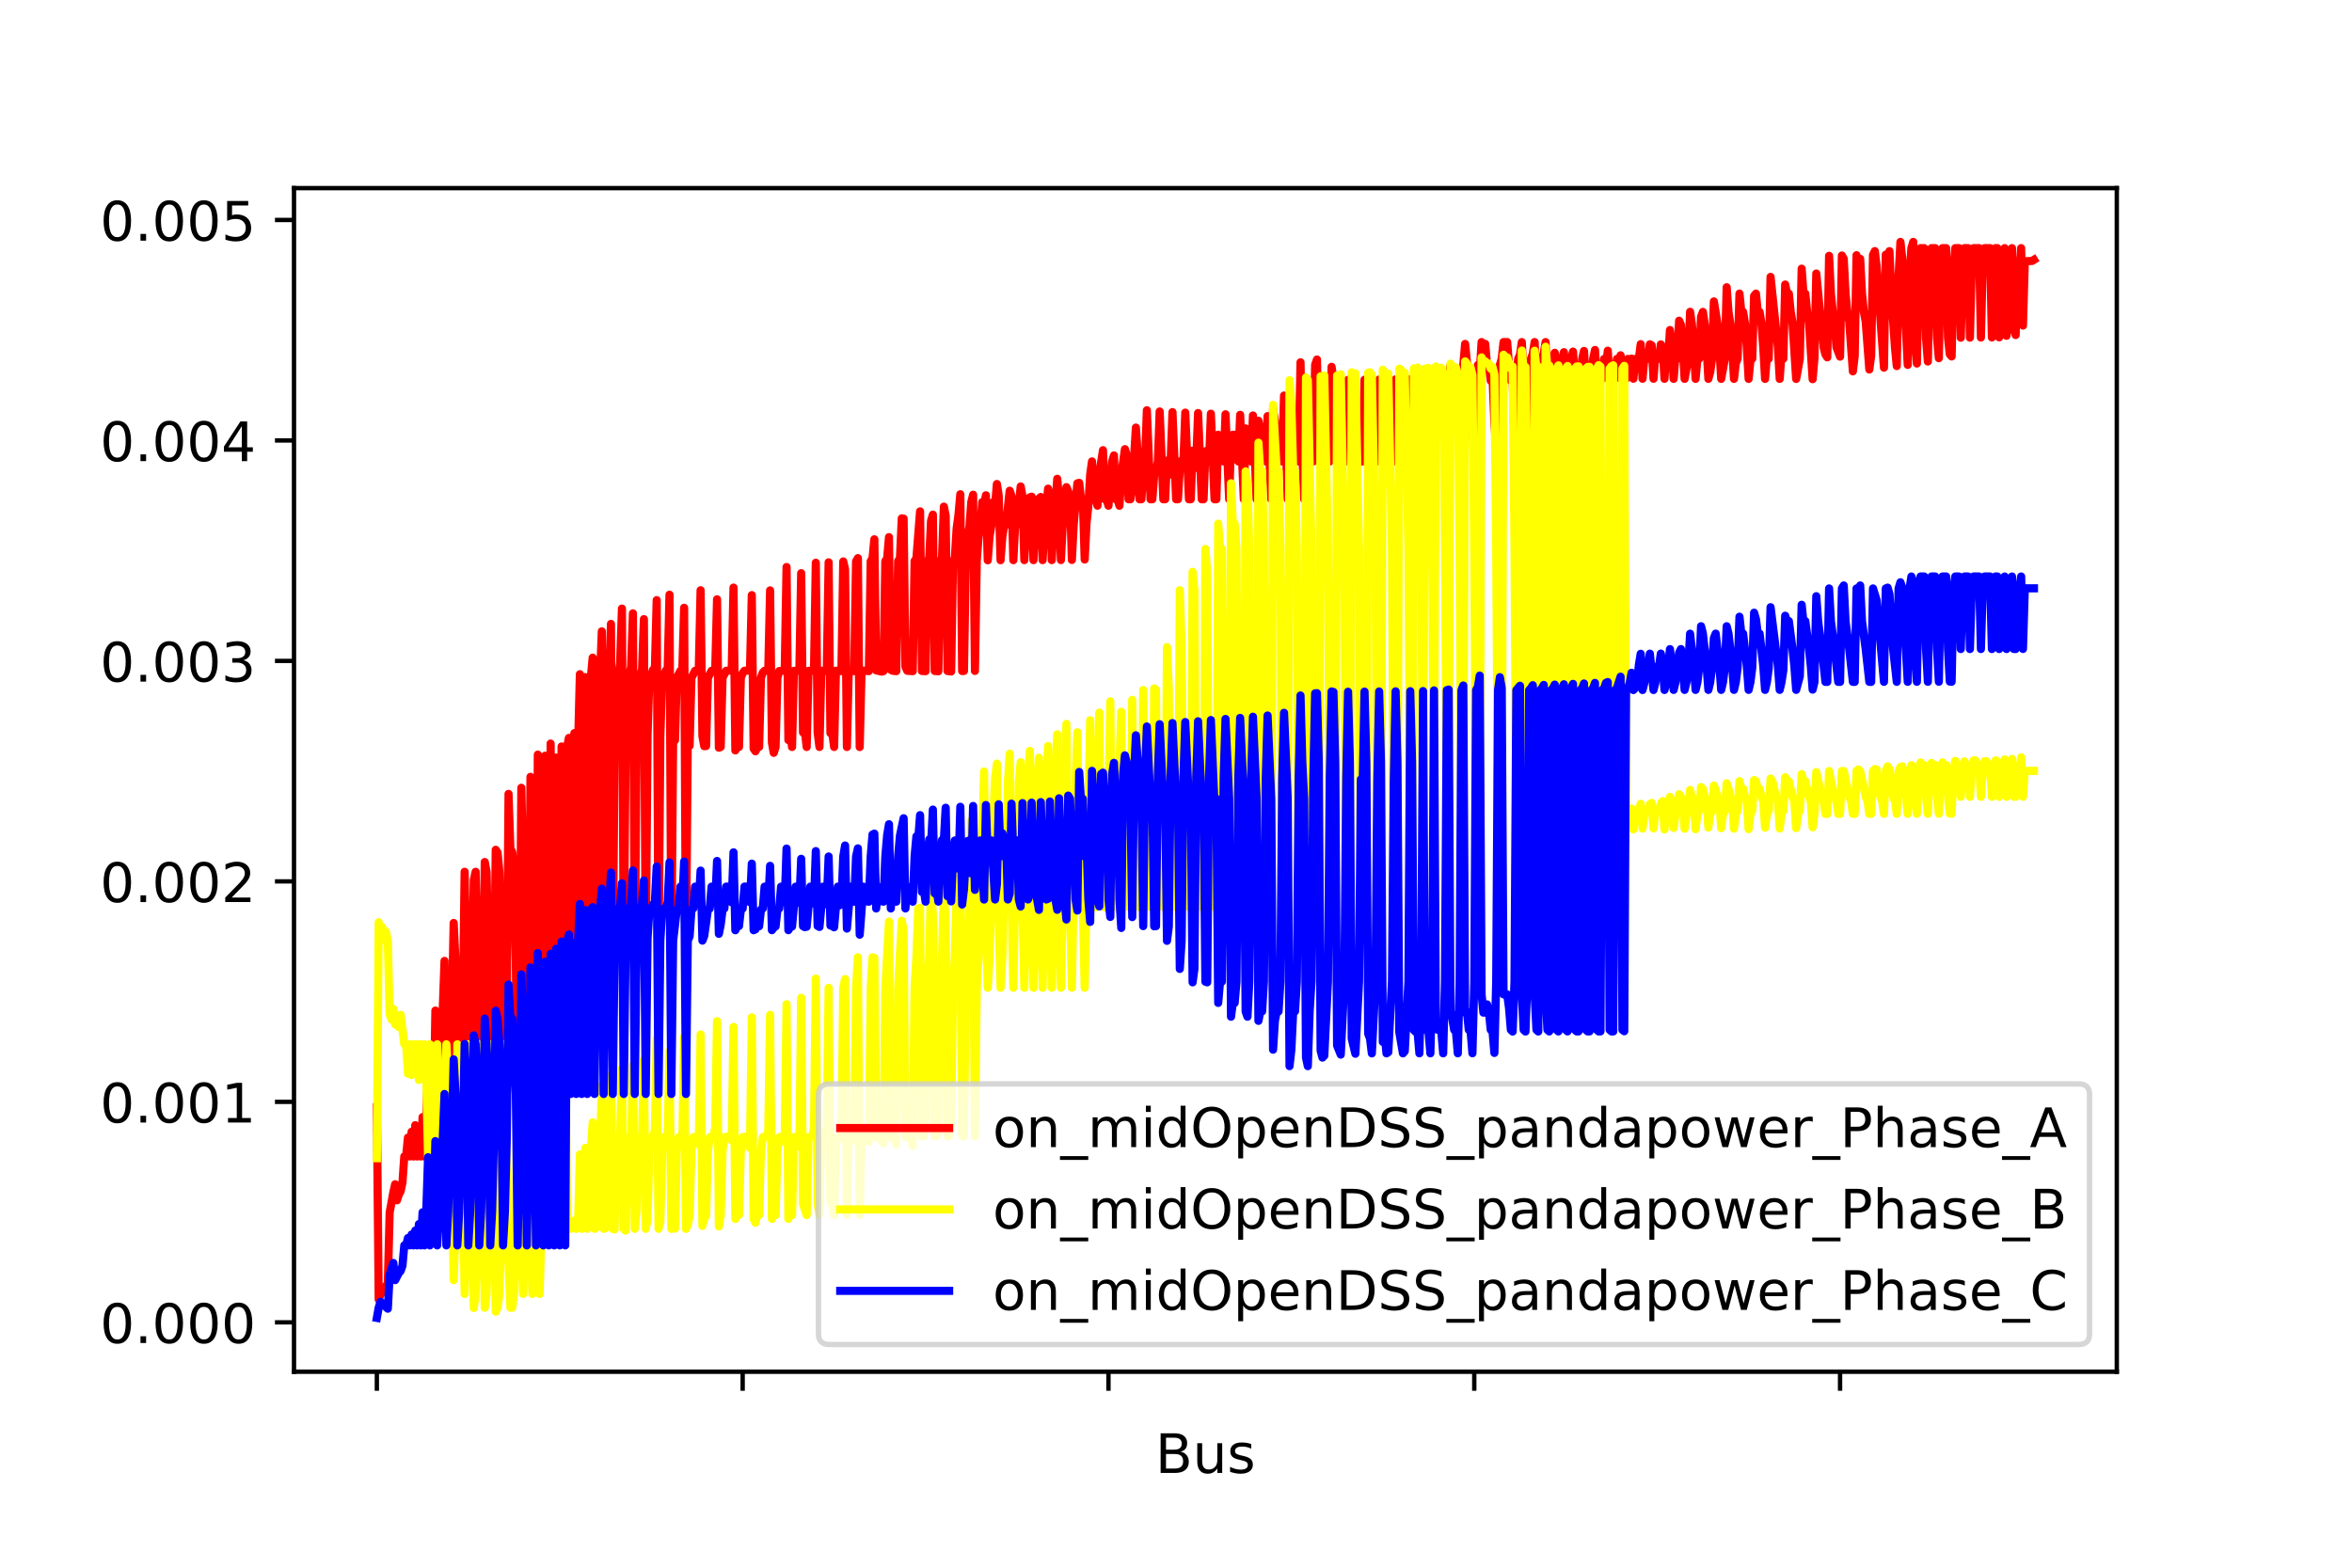 <?xml version="1.0" encoding="utf-8" standalone="no"?>
<!DOCTYPE svg PUBLIC "-//W3C//DTD SVG 1.1//EN"
  "http://www.w3.org/Graphics/SVG/1.1/DTD/svg11.dtd">
<!-- Created with matplotlib (https://matplotlib.org/) -->
<svg height="288pt" version="1.1" viewBox="0 0 432 288" width="432pt" xmlns="http://www.w3.org/2000/svg" xmlns:xlink="http://www.w3.org/1999/xlink">
 <defs>
  <style type="text/css">
*{stroke-linecap:butt;stroke-linejoin:round;}
  </style>
 </defs>
 <g id="figure_1">
  <g id="patch_1">
   <path d="M 0 288 
L 432 288 
L 432 0 
L 0 0 
z
" style="fill:#ffffff;"/>
  </g>
  <g id="axes_1">
   <g id="patch_2">
    <path d="M 54 252 
L 388.8 252 
L 388.8 34.56 
L 54 34.56 
z
" style="fill:#ffffff;"/>
   </g>
   <g id="matplotlib.axis_1">
    <g id="xtick_1">
     <g id="line2d_1">
      <defs>
       <path d="M 0 0 
L 0 3.5 
" id="m3e7515e3dd" style="stroke:#000000;stroke-width:0.8;"/>
      </defs>
      <g>
       <use style="stroke:#000000;stroke-width:0.8;" x="69.218" xlink:href="#m3e7515e3dd" y="252"/>
      </g>
     </g>
    </g>
    <g id="xtick_2">
     <g id="line2d_2">
      <g>
       <use style="stroke:#000000;stroke-width:0.8;" x="136.407" xlink:href="#m3e7515e3dd" y="252"/>
      </g>
     </g>
    </g>
    <g id="xtick_3">
     <g id="line2d_3">
      <g>
       <use style="stroke:#000000;stroke-width:0.8;" x="203.595" xlink:href="#m3e7515e3dd" y="252"/>
      </g>
     </g>
    </g>
    <g id="xtick_4">
     <g id="line2d_4">
      <g>
       <use style="stroke:#000000;stroke-width:0.8;" x="270.784" xlink:href="#m3e7515e3dd" y="252"/>
      </g>
     </g>
    </g>
    <g id="xtick_5">
     <g id="line2d_5">
      <g>
       <use style="stroke:#000000;stroke-width:0.8;" x="337.972" xlink:href="#m3e7515e3dd" y="252"/>
      </g>
     </g>
    </g>
    <g id="text_1">
     <!-- Bus -->
     <defs>
      <path d="M 19.672 34.812 
L 19.672 8.109 
L 35.5 8.109 
Q 43.453 8.109 47.281 11.406 
Q 51.125 14.703 51.125 21.484 
Q 51.125 28.328 47.281 31.562 
Q 43.453 34.812 35.5 34.812 
z
M 19.672 64.797 
L 19.672 42.828 
L 34.281 42.828 
Q 41.5 42.828 45.031 45.531 
Q 48.578 48.25 48.578 53.812 
Q 48.578 59.328 45.031 62.062 
Q 41.5 64.797 34.281 64.797 
z
M 9.812 72.906 
L 35.016 72.906 
Q 46.297 72.906 52.391 68.219 
Q 58.5 63.531 58.5 54.891 
Q 58.5 48.188 55.375 44.234 
Q 52.25 40.281 46.188 39.312 
Q 53.469 37.75 57.5 32.781 
Q 61.531 27.828 61.531 20.406 
Q 61.531 10.641 54.891 5.312 
Q 48.25 0 35.984 0 
L 9.812 0 
z
" id="DejaVuSans-66"/>
      <path d="M 8.5 21.578 
L 8.5 54.688 
L 17.484 54.688 
L 17.484 21.922 
Q 17.484 14.156 20.5 10.266 
Q 23.531 6.391 29.594 6.391 
Q 36.859 6.391 41.078 11.031 
Q 45.312 15.672 45.312 23.688 
L 45.312 54.688 
L 54.297 54.688 
L 54.297 0 
L 45.312 0 
L 45.312 8.406 
Q 42.047 3.422 37.719 1 
Q 33.406 -1.422 27.688 -1.422 
Q 18.266 -1.422 13.375 4.438 
Q 8.5 10.297 8.5 21.578 
z
M 31.109 56 
z
" id="DejaVuSans-117"/>
      <path d="M 44.281 53.078 
L 44.281 44.578 
Q 40.484 46.531 36.375 47.5 
Q 32.281 48.484 27.875 48.484 
Q 21.188 48.484 17.844 46.438 
Q 14.5 44.391 14.5 40.281 
Q 14.5 37.156 16.891 35.375 
Q 19.281 33.594 26.516 31.984 
L 29.594 31.297 
Q 39.156 29.25 43.188 25.516 
Q 47.219 21.781 47.219 15.094 
Q 47.219 7.469 41.188 3.016 
Q 35.156 -1.422 24.609 -1.422 
Q 20.219 -1.422 15.453 -0.562 
Q 10.688 0.297 5.422 2 
L 5.422 11.281 
Q 10.406 8.688 15.234 7.391 
Q 20.062 6.109 24.812 6.109 
Q 31.156 6.109 34.562 8.281 
Q 37.984 10.453 37.984 14.406 
Q 37.984 18.062 35.516 20.016 
Q 33.062 21.969 24.703 23.781 
L 21.578 24.516 
Q 13.234 26.266 9.516 29.906 
Q 5.812 33.547 5.812 39.891 
Q 5.812 47.609 11.281 51.797 
Q 16.75 56 26.812 56 
Q 31.781 56 36.172 55.266 
Q 40.578 54.547 44.281 53.078 
z
" id="DejaVuSans-115"/>
     </defs>
     <g transform="translate(212.196 270.598)scale(0.1 -0.1)">
      <use xlink:href="#DejaVuSans-66"/>
      <use x="68.604" xlink:href="#DejaVuSans-117"/>
      <use x="131.982" xlink:href="#DejaVuSans-115"/>
     </g>
    </g>
   </g>
   <g id="matplotlib.axis_2">
    <g id="ytick_1">
     <g id="line2d_6">
      <defs>
       <path d="M 0 0 
L -3.5 0 
" id="m0f9440379c" style="stroke:#000000;stroke-width:0.8;"/>
      </defs>
      <g>
       <use style="stroke:#000000;stroke-width:0.8;" x="54" xlink:href="#m0f9440379c" y="242.925"/>
      </g>
     </g>
     <g id="text_2">
      <!-- 0.000 -->
      <defs>
       <path d="M 31.781 66.406 
Q 24.172 66.406 20.328 58.906 
Q 16.5 51.422 16.5 36.375 
Q 16.5 21.391 20.328 13.891 
Q 24.172 6.391 31.781 6.391 
Q 39.453 6.391 43.281 13.891 
Q 47.125 21.391 47.125 36.375 
Q 47.125 51.422 43.281 58.906 
Q 39.453 66.406 31.781 66.406 
z
M 31.781 74.219 
Q 44.047 74.219 50.516 64.516 
Q 56.984 54.828 56.984 36.375 
Q 56.984 17.969 50.516 8.266 
Q 44.047 -1.422 31.781 -1.422 
Q 19.531 -1.422 13.062 8.266 
Q 6.594 17.969 6.594 36.375 
Q 6.594 54.828 13.062 64.516 
Q 19.531 74.219 31.781 74.219 
z
" id="DejaVuSans-48"/>
       <path d="M 10.688 12.406 
L 21 12.406 
L 21 0 
L 10.688 0 
z
" id="DejaVuSans-46"/>
      </defs>
      <g transform="translate(18.372 246.724)scale(0.1 -0.1)">
       <use xlink:href="#DejaVuSans-48"/>
       <use x="63.623" xlink:href="#DejaVuSans-46"/>
       <use x="95.41" xlink:href="#DejaVuSans-48"/>
       <use x="159.033" xlink:href="#DejaVuSans-48"/>
       <use x="222.656" xlink:href="#DejaVuSans-48"/>
      </g>
     </g>
    </g>
    <g id="ytick_2">
     <g id="line2d_7">
      <g>
       <use style="stroke:#000000;stroke-width:0.8;" x="54" xlink:href="#m0f9440379c" y="202.423"/>
      </g>
     </g>
     <g id="text_3">
      <!-- 0.001 -->
      <defs>
       <path d="M 12.406 8.297 
L 28.516 8.297 
L 28.516 63.922 
L 10.984 60.406 
L 10.984 69.391 
L 28.422 72.906 
L 38.281 72.906 
L 38.281 8.297 
L 54.391 8.297 
L 54.391 0 
L 12.406 0 
z
" id="DejaVuSans-49"/>
      </defs>
      <g transform="translate(18.372 206.222)scale(0.1 -0.1)">
       <use xlink:href="#DejaVuSans-48"/>
       <use x="63.623" xlink:href="#DejaVuSans-46"/>
       <use x="95.41" xlink:href="#DejaVuSans-48"/>
       <use x="159.033" xlink:href="#DejaVuSans-48"/>
       <use x="222.656" xlink:href="#DejaVuSans-49"/>
      </g>
     </g>
    </g>
    <g id="ytick_3">
     <g id="line2d_8">
      <g>
       <use style="stroke:#000000;stroke-width:0.8;" x="54" xlink:href="#m0f9440379c" y="161.92"/>
      </g>
     </g>
     <g id="text_4">
      <!-- 0.002 -->
      <defs>
       <path d="M 19.188 8.297 
L 53.609 8.297 
L 53.609 0 
L 7.328 0 
L 7.328 8.297 
Q 12.938 14.109 22.625 23.891 
Q 32.328 33.688 34.812 36.531 
Q 39.547 41.844 41.422 45.531 
Q 43.312 49.219 43.312 52.781 
Q 43.312 58.594 39.234 62.25 
Q 35.156 65.922 28.609 65.922 
Q 23.969 65.922 18.812 64.312 
Q 13.672 62.703 7.812 59.422 
L 7.812 69.391 
Q 13.766 71.781 18.938 73 
Q 24.125 74.219 28.422 74.219 
Q 39.75 74.219 46.484 68.547 
Q 53.219 62.891 53.219 53.422 
Q 53.219 48.922 51.531 44.891 
Q 49.859 40.875 45.406 35.406 
Q 44.188 33.984 37.641 27.219 
Q 31.109 20.453 19.188 8.297 
z
" id="DejaVuSans-50"/>
      </defs>
      <g transform="translate(18.372 165.719)scale(0.1 -0.1)">
       <use xlink:href="#DejaVuSans-48"/>
       <use x="63.623" xlink:href="#DejaVuSans-46"/>
       <use x="95.41" xlink:href="#DejaVuSans-48"/>
       <use x="159.033" xlink:href="#DejaVuSans-48"/>
       <use x="222.656" xlink:href="#DejaVuSans-50"/>
      </g>
     </g>
    </g>
    <g id="ytick_4">
     <g id="line2d_9">
      <g>
       <use style="stroke:#000000;stroke-width:0.8;" x="54" xlink:href="#m0f9440379c" y="121.417"/>
      </g>
     </g>
     <g id="text_5">
      <!-- 0.003 -->
      <defs>
       <path d="M 40.578 39.312 
Q 47.656 37.797 51.625 33 
Q 55.609 28.219 55.609 21.188 
Q 55.609 10.406 48.188 4.484 
Q 40.766 -1.422 27.094 -1.422 
Q 22.516 -1.422 17.656 -0.516 
Q 12.797 0.391 7.625 2.203 
L 7.625 11.719 
Q 11.719 9.328 16.594 8.109 
Q 21.484 6.891 26.812 6.891 
Q 36.078 6.891 40.938 10.547 
Q 45.797 14.203 45.797 21.188 
Q 45.797 27.641 41.281 31.266 
Q 36.766 34.906 28.719 34.906 
L 20.219 34.906 
L 20.219 43.016 
L 29.109 43.016 
Q 36.375 43.016 40.234 45.922 
Q 44.094 48.828 44.094 54.297 
Q 44.094 59.906 40.109 62.906 
Q 36.141 65.922 28.719 65.922 
Q 24.656 65.922 20.016 65.031 
Q 15.375 64.156 9.812 62.312 
L 9.812 71.094 
Q 15.438 72.656 20.344 73.438 
Q 25.25 74.219 29.594 74.219 
Q 40.828 74.219 47.359 69.109 
Q 53.906 64.016 53.906 55.328 
Q 53.906 49.266 50.438 45.094 
Q 46.969 40.922 40.578 39.312 
z
" id="DejaVuSans-51"/>
      </defs>
      <g transform="translate(18.372 125.217)scale(0.1 -0.1)">
       <use xlink:href="#DejaVuSans-48"/>
       <use x="63.623" xlink:href="#DejaVuSans-46"/>
       <use x="95.41" xlink:href="#DejaVuSans-48"/>
       <use x="159.033" xlink:href="#DejaVuSans-48"/>
       <use x="222.656" xlink:href="#DejaVuSans-51"/>
      </g>
     </g>
    </g>
    <g id="ytick_5">
     <g id="line2d_10">
      <g>
       <use style="stroke:#000000;stroke-width:0.8;" x="54" xlink:href="#m0f9440379c" y="80.915"/>
      </g>
     </g>
     <g id="text_6">
      <!-- 0.004 -->
      <defs>
       <path d="M 37.797 64.312 
L 12.891 25.391 
L 37.797 25.391 
z
M 35.203 72.906 
L 47.609 72.906 
L 47.609 25.391 
L 58.016 25.391 
L 58.016 17.188 
L 47.609 17.188 
L 47.609 0 
L 37.797 0 
L 37.797 17.188 
L 4.891 17.188 
L 4.891 26.703 
z
" id="DejaVuSans-52"/>
      </defs>
      <g transform="translate(18.372 84.714)scale(0.1 -0.1)">
       <use xlink:href="#DejaVuSans-48"/>
       <use x="63.623" xlink:href="#DejaVuSans-46"/>
       <use x="95.41" xlink:href="#DejaVuSans-48"/>
       <use x="159.033" xlink:href="#DejaVuSans-48"/>
       <use x="222.656" xlink:href="#DejaVuSans-52"/>
      </g>
     </g>
    </g>
    <g id="ytick_6">
     <g id="line2d_11">
      <g>
       <use style="stroke:#000000;stroke-width:0.8;" x="54" xlink:href="#m0f9440379c" y="40.412"/>
      </g>
     </g>
     <g id="text_7">
      <!-- 0.005 -->
      <defs>
       <path d="M 10.797 72.906 
L 49.516 72.906 
L 49.516 64.594 
L 19.828 64.594 
L 19.828 46.734 
Q 21.969 47.469 24.109 47.828 
Q 26.266 48.188 28.422 48.188 
Q 40.625 48.188 47.75 41.5 
Q 54.891 34.812 54.891 23.391 
Q 54.891 11.625 47.562 5.094 
Q 40.234 -1.422 26.906 -1.422 
Q 22.312 -1.422 17.547 -0.641 
Q 12.797 0.141 7.719 1.703 
L 7.719 11.625 
Q 12.109 9.234 16.797 8.062 
Q 21.484 6.891 26.703 6.891 
Q 35.156 6.891 40.078 11.328 
Q 45.016 15.766 45.016 23.391 
Q 45.016 31 40.078 35.438 
Q 35.156 39.891 26.703 39.891 
Q 22.75 39.891 18.812 39.016 
Q 14.891 38.141 10.797 36.281 
z
" id="DejaVuSans-53"/>
      </defs>
      <g transform="translate(18.372 44.212)scale(0.1 -0.1)">
       <use xlink:href="#DejaVuSans-48"/>
       <use x="63.623" xlink:href="#DejaVuSans-46"/>
       <use x="95.41" xlink:href="#DejaVuSans-48"/>
       <use x="159.033" xlink:href="#DejaVuSans-48"/>
       <use x="222.656" xlink:href="#DejaVuSans-53"/>
      </g>
     </g>
    </g>
   </g>
   <g id="line2d_12">
    <path clip-path="url(#p28f5063582)" d="M 69.218 203.42 
L 69.554 238.725 
L 69.89 237.832 
L 71.234 235.739 
L 71.57 222.766 
L 72.242 219.045 
L 72.578 217.561 
L 72.914 220.505 
L 73.249 219.466 
L 73.585 218.827 
L 73.921 217.237 
L 74.257 212.456 
L 74.593 212.456 
L 74.929 208.992 
L 75.265 212.456 
L 75.601 207.918 
L 75.937 212.456 
L 76.273 206.712 
L 76.609 212.456 
L 76.945 208.799 
L 77.281 212.456 
L 77.617 205.227 
L 77.953 212.456 
L 78.289 206.096 
L 78.625 192.525 
L 78.961 212.456 
L 79.296 205.365 
L 79.632 205.954 
L 79.968 185.656 
L 80.304 212.456 
L 80.64 207.741 
L 80.976 205.95 
L 81.312 185.671 
L 81.648 176.531 
L 81.984 212.456 
L 82.32 205.943 
L 82.656 185.672 
L 82.992 185.671 
L 83.328 169.557 
L 83.664 176.531 
L 84 212.456 
L 84.336 205.934 
L 84.672 185.672 
L 85.007 185.672 
L 85.343 160.157 
L 85.679 176.531 
L 86.015 212.456 
L 86.351 205.912 
L 87.023 161.685 
L 87.359 160.157 
L 87.695 176.531 
L 88.031 212.456 
L 88.367 205.894 
L 88.703 185.673 
L 89.039 158.362 
L 89.375 160.157 
L 89.711 176.531 
L 90.047 212.456 
L 90.383 205.806 
L 90.718 185.673 
L 91.054 156.12 
L 91.39 156.636 
L 91.726 160.157 
L 92.062 176.531 
L 92.398 212.456 
L 92.734 205.494 
L 93.07 185.674 
L 93.406 145.848 
L 93.742 155.904 
L 94.078 156.525 
L 94.414 160.157 
L 94.75 176.531 
L 95.086 212.456 
L 95.422 185.676 
L 95.758 144.726 
L 96.43 176.531 
L 96.765 212.456 
L 97.101 185.686 
L 97.437 142.714 
L 98.109 176.531 
L 98.445 212.456 
L 98.781 138.634 
L 99.453 176.531 
L 99.789 212.456 
L 100.125 138.837 
L 100.797 212.456 
L 101.133 136.601 
L 101.805 212.456 
L 102.141 139.175 
L 102.812 212.456 
L 103.148 137.136 
L 103.82 212.456 
L 104.156 137.178 
L 104.492 135.566 
L 104.828 176.531 
L 105.164 137.229 
L 105.5 134.675 
L 105.836 176.531 
L 106.172 137.288 
L 106.508 123.858 
L 106.844 176.531 
L 107.18 137.378 
L 107.516 124.391 
L 107.852 176.531 
L 108.187 137.494 
L 108.523 124.515 
L 108.859 120.822 
L 109.195 176.531 
L 109.531 137.577 
L 109.867 124.515 
L 110.203 124.575 
L 110.539 115.981 
L 110.875 176.531 
L 111.211 137.694 
L 111.547 124.515 
L 111.883 124.857 
L 112.219 114.621 
L 112.555 176.531 
L 112.891 137.821 
L 113.227 124.515 
L 113.563 124.225 
L 113.898 121.776 
L 114.234 111.806 
L 114.57 176.531 
L 114.906 137.941 
L 115.242 124.515 
L 115.578 124.171 
L 115.914 122.497 
L 116.25 112.68 
L 116.586 176.531 
L 116.922 138.138 
L 117.258 124.515 
L 117.594 124.117 
L 117.93 122.98 
L 118.266 113.742 
L 118.602 176.531 
L 118.938 135.025 
L 119.274 124.515 
L 119.61 124.074 
L 119.945 123.034 
L 120.281 123.122 
L 120.617 110.256 
L 120.953 176.531 
L 121.289 135.229 
L 121.625 124.515 
L 121.961 124.009 
L 122.297 123.176 
L 122.633 123.131 
L 122.969 109.253 
L 123.305 176.531 
L 123.641 135.233 
L 123.977 135.993 
L 124.313 124.515 
L 124.985 123.226 
L 125.321 123.139 
L 125.656 111.655 
L 125.992 176.531 
L 126.328 135.233 
L 126.664 137.007 
L 127 124.515 
L 127.672 123.226 
L 128.344 123.142 
L 128.68 108.437 
L 129.016 135.235 
L 129.352 137.078 
L 129.688 137.049 
L 130.024 124.515 
L 130.696 123.226 
L 131.367 123.149 
L 131.703 110.099 
L 132.039 137.357 
L 132.375 137.222 
L 132.711 124.515 
L 133.383 123.226 
L 134.391 123.168 
L 134.727 107.951 
L 135.063 137.856 
L 135.399 137.252 
L 135.735 137.223 
L 136.071 124.515 
L 136.407 123.671 
L 136.743 123.226 
L 137.75 123.178 
L 138.086 109.333 
L 138.422 137.522 
L 138.758 138.016 
L 139.094 137.33 
L 139.43 137.224 
L 139.766 124.515 
L 140.102 123.566 
L 140.438 123.226 
L 141.11 123.186 
L 141.446 108.461 
L 141.782 136.427 
L 142.118 138.304 
L 142.454 137.224 
L 142.79 124.515 
L 143.125 123.278 
L 144.133 123.2 
L 144.469 104.169 
L 144.805 135.954 
L 145.141 134.357 
L 145.477 137.224 
L 145.813 123.253 
L 146.821 123.207 
L 147.157 105.3 
L 147.493 134.563 
L 147.829 134.357 
L 148.165 137.224 
L 148.501 123.242 
L 149.508 123.212 
L 149.844 103.382 
L 150.18 134.592 
L 150.516 137.225 
L 150.852 123.23 
L 151.86 123.27 
L 152.196 103.305 
L 152.532 134.682 
L 152.868 134.594 
L 153.204 137.225 
L 153.54 123.218 
L 154.548 123.287 
L 154.883 103.143 
L 155.219 104.636 
L 155.555 137.227 
L 155.891 123.205 
L 156.899 123.291 
L 157.235 103.121 
L 157.571 102.541 
L 157.907 137.235 
L 158.243 123.179 
L 159.587 123.292 
L 159.923 103.111 
L 160.259 102.552 
L 160.594 99.079 
L 160.93 123.151 
L 161.938 123.384 
L 162.274 123.294 
L 162.61 103.098 
L 162.946 102.553 
L 163.282 98.682 
L 163.618 123.045 
L 163.954 123.226 
L 164.626 123.296 
L 164.962 103.079 
L 165.298 102.553 
L 165.634 95.228 
L 165.97 95.28 
L 166.305 122.485 
L 166.641 123.226 
L 167.649 123.298 
L 167.985 103.063 
L 168.321 102.554 
L 168.993 93.946 
L 169.329 123.261 
L 170.001 123.3 
L 170.337 103.05 
L 170.673 102.558 
L 171.009 95.67 
L 171.345 94.546 
L 171.681 123.263 
L 172.352 123.311 
L 172.688 103.033 
L 173.024 102.559 
L 173.36 93.075 
L 173.696 94.745 
L 174.032 123.267 
L 174.704 123.359 
L 175.04 103.017 
L 175.376 102.56 
L 175.712 97.071 
L 176.048 94.577 
L 176.384 90.799 
L 176.72 123.277 
L 177.056 123.258 
L 177.392 102.997 
L 177.728 98.51 
L 178.063 96.794 
L 178.399 92.226 
L 178.735 90.888 
L 179.071 123.258 
L 179.407 102.985 
L 179.743 98.511 
L 180.079 96.697 
L 180.415 92.246 
L 180.751 92.884 
L 181.087 90.989 
L 181.423 102.934 
L 181.759 98.516 
L 182.095 96.486 
L 182.431 92.254 
L 182.767 92.894 
L 183.103 88.918 
L 183.439 91.069 
L 183.774 102.914 
L 184.11 98.528 
L 184.446 96.402 
L 184.782 96.444 
L 185.454 90.15 
L 185.79 91.136 
L 186.126 102.907 
L 186.462 96.276 
L 186.798 96.438 
L 187.47 89.369 
L 187.806 91.196 
L 188.142 102.902 
L 188.478 96.432 
L 188.814 92.9 
L 189.15 91.365 
L 189.485 91.246 
L 189.821 102.898 
L 190.157 96.426 
L 190.493 92.9 
L 190.829 91.591 
L 191.165 91.304 
L 191.501 102.897 
L 191.837 96.421 
L 192.509 89.767 
L 192.845 91.368 
L 193.181 102.894 
L 193.517 96.412 
L 193.853 92.9 
L 194.189 87.963 
L 194.525 91.716 
L 194.861 102.889 
L 195.197 96.402 
L 195.868 89.493 
L 196.204 90.263 
L 196.54 91.716 
L 196.876 102.868 
L 197.212 96.339 
L 197.884 88.79 
L 198.22 88.702 
L 198.556 91.72 
L 198.892 91.716 
L 199.228 102.79 
L 199.564 96.122 
L 199.9 92.901 
L 200.236 87.174 
L 200.572 84.763 
L 200.908 91.721 
L 201.243 91.716 
L 201.579 92.901 
L 201.915 87.052 
L 202.587 82.705 
L 202.923 91.721 
L 203.259 91.716 
L 203.595 92.902 
L 204.267 84.767 
L 204.603 83.667 
L 204.939 91.721 
L 205.275 91.716 
L 205.611 92.908 
L 205.947 87.228 
L 206.619 82.519 
L 206.954 83.667 
L 207.29 91.721 
L 207.626 91.716 
L 207.962 89.573 
L 208.634 78.556 
L 208.97 83.667 
L 209.306 91.722 
L 209.642 91.716 
L 209.978 86.703 
L 210.314 84.768 
L 210.65 75.372 
L 211.322 91.722 
L 211.658 91.716 
L 211.994 87.262 
L 212.33 86.703 
L 212.666 84.769 
L 213.001 75.593 
L 213.673 91.722 
L 214.009 91.716 
L 214.345 84.618 
L 214.681 87.262 
L 215.017 84.77 
L 215.353 75.709 
L 216.025 91.722 
L 216.361 91.716 
L 216.697 86.025 
L 217.033 84.618 
L 217.369 84.77 
L 217.705 75.806 
L 218.377 91.722 
L 218.712 91.716 
L 219.048 82.799 
L 219.384 86.025 
L 219.72 84.771 
L 220.056 75.883 
L 220.728 91.722 
L 221.064 91.716 
L 221.4 82.911 
L 221.736 82.799 
L 222.072 84.771 
L 222.408 76.003 
L 223.08 91.724 
L 223.416 91.716 
L 223.752 79.866 
L 224.088 82.911 
L 224.423 82.741 
L 224.759 84.772 
L 225.095 76.11 
L 225.767 91.716 
L 226.103 80.984 
L 226.439 79.866 
L 226.775 79.866 
L 227.447 84.772 
L 227.783 76.212 
L 228.455 91.716 
L 228.791 78.703 
L 229.463 82.703 
L 229.799 84.773 
L 230.134 76.328 
L 230.806 91.716 
L 231.142 77.288 
L 231.814 80.396 
L 232.486 84.773 
L 232.822 76.449 
L 233.494 91.716 
L 233.83 75.129 
L 234.166 77.288 
L 234.502 80.371 
L 234.838 79.634 
L 235.51 84.773 
L 235.846 72.665 
L 236.517 91.716 
L 236.853 73.396 
L 237.189 75.129 
L 237.525 80.361 
L 237.861 79.147 
L 238.197 82.658 
L 238.533 84.773 
L 238.869 66.554 
L 239.205 83.667 
L 239.541 91.716 
L 239.877 77.013 
L 240.213 73.396 
L 240.549 80.355 
L 241.221 84.773 
L 241.557 66.997 
L 241.892 66.048 
L 242.228 83.667 
L 242.564 74.795 
L 242.9 77.013 
L 243.236 77.083 
L 243.908 82.633 
L 244.244 84.773 
L 244.58 67.388 
L 244.916 69.825 
L 245.252 83.667 
L 245.588 72.094 
L 247.268 84.774 
L 247.603 69.784 
L 247.939 83.667 
L 248.275 73.931 
L 248.611 72.094 
L 248.947 78.334 
L 249.955 84.774 
L 250.291 84.778 
L 250.627 69.753 
L 250.963 83.667 
L 251.299 71.181 
L 252.979 84.774 
L 253.315 69.724 
L 253.65 83.667 
L 253.986 70.766 
L 254.322 71.181 
L 254.658 76.516 
L 254.994 77.533 
L 255.666 82.378 
L 256.002 84.775 
L 256.338 69.693 
L 256.674 83.667 
L 257.01 69.349 
L 257.346 70.766 
L 257.682 76.322 
L 258.018 77.692 
L 258.69 82.369 
L 259.026 69.665 
L 259.361 83.667 
L 259.697 69.833 
L 260.033 69.349 
L 260.369 69.379 
L 261.041 82.36 
L 261.377 69.637 
L 261.713 69.947 
L 262.049 69.833 
L 262.385 69.383 
L 263.057 82.352 
L 263.393 69.492 
L 263.729 69.001 
L 264.065 69.947 
L 264.401 69.947 
L 264.737 69.386 
L 265.408 82.342 
L 265.744 69.542 
L 266.08 69.062 
L 266.416 67.127 
L 266.752 69.001 
L 267.088 69.947 
L 267.424 69.388 
L 268.096 82.332 
L 268.432 69.545 
L 268.768 67.008 
L 269.104 63.184 
L 269.776 69.947 
L 270.112 69.414 
L 270.448 78.305 
L 270.784 82.32 
L 271.119 69.547 
L 271.455 67.038 
L 271.791 68.431 
L 272.127 62.842 
L 272.463 63.184 
L 272.799 63.184 
L 273.135 67.17 
L 273.471 67.151 
L 273.807 69.947 
L 274.143 69.426 
L 274.479 77.497 
L 274.815 82.313 
L 275.151 69.548 
L 275.487 67.054 
L 275.823 65.915 
L 276.159 62.842 
L 276.83 62.842 
L 277.166 67.175 
L 277.502 69.947 
L 277.838 69.431 
L 278.174 82.281 
L 278.51 69.549 
L 278.846 65.919 
L 279.182 65.165 
L 279.518 62.843 
L 279.854 69.947 
L 280.19 69.435 
L 280.526 82.147 
L 280.862 69.55 
L 281.198 65.92 
L 281.534 64.993 
L 281.87 62.843 
L 282.206 69.947 
L 282.541 69.44 
L 282.877 69.554 
L 283.213 65.92 
L 283.549 64.907 
L 283.885 62.844 
L 284.221 69.947 
L 284.557 69.451 
L 284.893 69.557 
L 285.229 65.921 
L 285.565 64.813 
L 285.901 69.947 
L 286.237 69.454 
L 286.573 69.56 
L 286.909 65.923 
L 287.245 64.704 
L 287.581 69.947 
L 287.917 69.455 
L 288.252 69.562 
L 288.588 65.925 
L 288.924 64.595 
L 289.26 69.947 
L 289.596 69.456 
L 290.268 69.564 
L 290.604 65.926 
L 290.94 64.473 
L 291.276 69.947 
L 291.612 69.457 
L 292.284 69.567 
L 292.62 65.927 
L 292.956 64.296 
L 293.292 69.947 
L 293.628 69.457 
L 294.299 69.569 
L 294.635 65.929 
L 294.971 67.496 
L 295.307 64.429 
L 295.643 69.947 
L 295.979 69.462 
L 296.315 69.461 
L 296.651 69.571 
L 296.987 65.93 
L 297.323 66.985 
L 297.659 65.273 
L 297.995 69.947 
L 298.331 69.496 
L 298.667 69.572 
L 299.003 65.936 
L 299.339 66.511 
L 299.675 65.877 
L 300.01 69.574 
L 300.346 65.948 
L 300.682 66.048 
L 301.018 65.895 
L 301.354 63.227 
L 301.69 69.576 
L 302.026 65.701 
L 302.362 65.897 
L 302.698 65.896 
L 303.034 63.253 
L 303.37 63.439 
L 303.706 69.578 
L 304.042 65.15 
L 304.378 65.897 
L 304.714 65.897 
L 305.05 63.267 
L 305.386 63.781 
L 305.721 69.586 
L 306.057 64.221 
L 306.393 65.897 
L 306.729 60.632 
L 307.065 63.781 
L 307.401 69.597 
L 307.737 65.359 
L 308.073 65.897 
L 308.409 58.921 
L 308.745 59.704 
L 309.081 63.781 
L 309.417 69.598 
L 310.089 65.898 
L 310.425 57.285 
L 310.761 59.605 
L 311.097 63.781 
L 311.433 69.598 
L 311.768 65.938 
L 312.104 65.898 
L 312.44 58.194 
L 312.776 57.299 
L 313.112 59.567 
L 313.448 63.781 
L 313.784 69.599 
L 314.12 68.341 
L 314.456 65.898 
L 314.792 55.379 
L 315.464 59.527 
L 315.8 63.781 
L 316.136 69.6 
L 316.808 65.898 
L 317.144 52.776 
L 317.479 57.302 
L 317.815 59.494 
L 318.151 63.781 
L 318.487 69.601 
L 318.823 66.727 
L 319.159 65.898 
L 319.495 53.938 
L 319.831 57.304 
L 320.167 57.302 
L 320.503 59.454 
L 320.839 63.781 
L 321.175 69.601 
L 321.511 66.116 
L 321.847 65.899 
L 322.183 54.351 
L 322.519 53.941 
L 322.855 57.305 
L 323.19 57.302 
L 323.526 59.416 
L 323.862 63.781 
L 324.198 69.602 
L 324.534 65.399 
L 324.87 65.899 
L 325.206 50.871 
L 326.55 63.781 
L 326.886 69.604 
L 327.222 64.743 
L 327.558 65.902 
L 327.894 52.274 
L 328.23 53.944 
L 328.566 53.943 
L 328.902 57.303 
L 329.237 59.29 
L 329.909 69.609 
L 330.581 65.91 
L 330.917 49.361 
L 331.253 53.945 
L 331.589 53.943 
L 331.925 57.303 
L 332.261 59.213 
L 332.933 69.658 
L 333.269 65.725 
L 333.605 50.25 
L 334.277 57.303 
L 334.613 59.162 
L 334.948 63.781 
L 335.284 65.125 
L 335.62 65.645 
L 335.956 47.003 
L 336.292 53.943 
L 336.628 57.303 
L 336.964 59.11 
L 337.3 63.781 
L 337.972 65.517 
L 338.308 46.946 
L 338.644 47.547 
L 338.98 53.943 
L 339.316 57.305 
L 339.652 59.085 
L 340.324 68.22 
L 340.659 65.408 
L 340.995 46.889 
L 341.331 48.983 
L 341.667 47.547 
L 342.003 53.943 
L 342.339 57.308 
L 342.675 59.046 
L 343.347 67.883 
L 343.683 65.346 
L 344.019 46.832 
L 344.355 46.137 
L 344.691 48.983 
L 346.035 67.541 
L 346.37 46.776 
L 346.706 47.431 
L 347.042 46.137 
L 347.378 53.944 
L 348.05 63.781 
L 348.386 67.244 
L 348.722 50.769 
L 349.058 44.444 
L 349.394 47.431 
L 350.402 67.031 
L 350.738 50.712 
L 351.074 45.585 
L 351.41 44.444 
L 351.746 62.221 
L 352.082 66.784 
L 352.417 50.655 
L 352.753 45.585 
L 353.425 45.585 
L 353.761 62.108 
L 354.097 66.411 
L 354.433 50.627 
L 354.769 45.585 
L 355.441 45.585 
L 355.777 62.083 
L 356.113 65.801 
L 356.449 50.003 
L 356.785 45.585 
L 357.457 45.585 
L 357.793 62.063 
L 358.128 65.083 
L 358.464 65.481 
L 358.8 49.597 
L 359.136 45.585 
L 359.808 45.585 
L 360.144 62.041 
L 360.48 49.243 
L 360.816 45.585 
L 361.488 45.585 
L 361.824 62.024 
L 362.16 48.87 
L 362.496 45.585 
L 363.504 45.585 
L 363.839 62.008 
L 364.175 48.235 
L 364.511 45.585 
L 365.519 45.585 
L 365.855 61.991 
L 366.191 48.079 
L 366.527 45.585 
L 366.863 45.585 
L 367.199 61.975 
L 367.535 48.052 
L 367.871 47.555 
L 368.207 45.586 
L 368.543 61.684 
L 368.879 48.007 
L 369.215 47.11 
L 369.551 45.586 
L 369.886 60.558 
L 370.222 61.548 
L 370.558 47.998 
L 370.894 50.413 
L 371.23 45.586 
L 371.566 59.81 
L 371.902 47.991 
L 373.246 47.936 
L 373.582 47.728 
L 373.582 47.728 
" style="fill:none;stroke:#ff0000;stroke-linecap:square;stroke-width:1.5;"/>
   </g>
   <g id="line2d_13">
    <path clip-path="url(#p28f5063582)" d="M 69.218 212.766 
L 69.554 169.429 
L 69.89 172.188 
L 70.226 170.355 
L 70.562 172.687 
L 70.898 171.189 
L 71.234 172.88 
L 71.57 186.379 
L 71.906 187.284 
L 72.242 185.346 
L 72.578 188.191 
L 72.914 188.32 
L 73.249 188.689 
L 73.585 186.425 
L 74.257 191.844 
L 74.593 191.844 
L 74.929 197.244 
L 75.265 191.844 
L 75.601 197.486 
L 75.937 191.844 
L 76.273 197.259 
L 76.609 191.844 
L 76.945 198.397 
L 77.281 191.844 
L 77.617 197.88 
L 77.953 191.844 
L 78.289 197.904 
L 78.625 212.466 
L 78.961 191.844 
L 79.296 197.909 
L 79.632 197.905 
L 79.968 214.543 
L 80.304 191.844 
L 80.64 197.922 
L 80.976 197.905 
L 81.312 216.597 
L 81.648 225.747 
L 81.984 191.844 
L 82.32 197.905 
L 82.656 216.472 
L 82.992 216.534 
L 83.328 235.179 
L 83.664 225.747 
L 84 191.844 
L 84.336 197.905 
L 84.672 216.415 
L 85.007 216.382 
L 85.343 237.713 
L 85.679 225.747 
L 86.015 191.844 
L 86.351 197.905 
L 87.023 240.302 
L 87.359 237.713 
L 87.695 225.747 
L 88.031 191.844 
L 88.367 197.905 
L 89.039 240.254 
L 89.375 237.713 
L 89.711 225.747 
L 90.047 191.844 
L 90.383 197.906 
L 90.718 216.264 
L 91.054 240.977 
L 91.39 240.241 
L 91.726 237.713 
L 92.062 225.747 
L 92.398 191.844 
L 92.734 197.908 
L 93.406 231.805 
L 93.742 240.236 
L 94.078 240.24 
L 94.414 237.713 
L 94.75 225.747 
L 95.086 191.844 
L 95.422 215.857 
L 96.094 237.713 
L 96.43 225.747 
L 96.765 191.844 
L 97.101 214.575 
L 97.773 237.713 
L 98.109 225.747 
L 98.445 191.844 
L 98.781 227.337 
L 99.117 237.713 
L 99.453 225.747 
L 99.789 191.844 
L 100.125 226.297 
L 100.461 225.747 
L 100.797 191.844 
L 101.133 227.009 
L 101.469 225.747 
L 101.805 191.844 
L 102.141 224.728 
L 102.476 225.747 
L 102.812 191.844 
L 103.148 224.662 
L 103.484 225.747 
L 103.82 191.844 
L 104.156 224.737 
L 104.492 225.5 
L 104.828 225.747 
L 105.5 224.222 
L 105.836 225.747 
L 106.172 224.931 
L 106.508 212.065 
L 106.844 225.747 
L 107.18 225.089 
L 107.516 210.868 
L 107.852 225.747 
L 108.187 225.293 
L 108.523 211.424 
L 108.859 206.181 
L 109.195 225.747 
L 109.531 225.44 
L 109.867 211.424 
L 110.203 211.694 
L 110.539 199.45 
L 110.875 225.747 
L 111.211 225.647 
L 111.547 211.424 
L 111.883 208.915 
L 112.219 197.618 
L 112.555 225.747 
L 112.891 225.871 
L 113.227 211.424 
L 113.563 208.911 
L 113.898 208.518 
L 114.234 196.202 
L 114.57 225.747 
L 114.906 226.082 
L 115.242 211.424 
L 115.578 208.91 
L 115.914 211.235 
L 116.25 195.648 
L 116.586 225.747 
L 116.922 222.379 
L 117.258 211.424 
L 117.594 208.91 
L 117.93 209.004 
L 118.266 194.643 
L 118.602 225.747 
L 118.938 224.031 
L 119.274 211.424 
L 119.61 208.91 
L 119.945 208.959 
L 120.281 207.593 
L 120.617 190.773 
L 120.953 225.747 
L 121.289 224.391 
L 121.625 211.424 
L 121.961 208.909 
L 122.633 208.74 
L 122.969 193.155 
L 123.305 225.747 
L 123.641 224.91 
L 123.977 225.718 
L 124.313 211.424 
L 124.649 208.908 
L 124.985 208.798 
L 125.321 209.788 
L 125.656 190.488 
L 125.992 225.747 
L 126.328 225.008 
L 126.664 223.43 
L 127 211.424 
L 127.336 208.908 
L 128.008 208.786 
L 128.344 210.223 
L 128.68 190.032 
L 129.016 225.211 
L 129.352 223.81 
L 129.688 223.39 
L 130.024 211.424 
L 130.36 208.908 
L 131.032 208.784 
L 131.367 207.111 
L 131.703 187.606 
L 132.039 225.308 
L 132.375 223.224 
L 132.711 211.424 
L 133.047 208.907 
L 133.719 208.798 
L 134.055 208.783 
L 134.391 209.5 
L 134.727 188.657 
L 135.063 223.932 
L 135.399 223.195 
L 135.735 223.223 
L 136.071 211.424 
L 136.407 208.907 
L 137.079 208.798 
L 137.414 208.782 
L 137.75 210.901 
L 138.086 186.893 
L 138.422 223.929 
L 138.758 224.628 
L 139.094 223.121 
L 139.43 223.222 
L 139.766 211.424 
L 140.102 208.906 
L 140.774 208.781 
L 141.11 207.833 
L 141.446 186.436 
L 141.782 223.921 
L 142.118 221.834 
L 142.454 223.222 
L 142.79 211.424 
L 143.125 208.904 
L 143.797 208.779 
L 144.133 209.722 
L 144.469 184.48 
L 144.805 223.917 
L 145.141 222.283 
L 145.477 223.222 
L 145.813 208.903 
L 146.485 208.778 
L 146.821 210.662 
L 147.157 183.314 
L 147.493 221.218 
L 148.165 223.222 
L 148.501 208.903 
L 149.172 208.777 
L 149.508 207.279 
L 149.844 179.769 
L 150.18 221.13 
L 150.516 223.222 
L 150.852 208.903 
L 151.524 208.776 
L 151.86 206.814 
L 152.196 181.472 
L 152.532 220.933 
L 152.868 221.339 
L 153.204 223.221 
L 153.54 208.903 
L 154.212 208.775 
L 154.548 209.065 
L 154.883 181.47 
L 155.219 179.865 
L 155.555 223.22 
L 155.891 208.903 
L 156.563 208.769 
L 156.899 209.569 
L 157.235 181.47 
L 157.571 175.861 
L 157.907 223.212 
L 158.243 208.903 
L 158.915 208.768 
L 159.251 207.649 
L 159.587 209.793 
L 159.923 181.47 
L 160.259 175.851 
L 160.594 175.974 
L 160.93 208.903 
L 161.602 208.768 
L 161.938 209.723 
L 162.274 210.055 
L 162.61 181.47 
L 163.282 169.292 
L 163.618 208.902 
L 164.29 208.767 
L 164.626 210.292 
L 164.962 181.47 
L 165.634 169.15 
L 165.97 170.994 
L 166.305 208.898 
L 166.977 208.765 
L 167.313 208.767 
L 167.649 210.532 
L 167.985 181.47 
L 168.321 175.849 
L 168.657 166.898 
L 168.993 166.749 
L 169.329 208.764 
L 169.665 208.767 
L 170.001 206.74 
L 170.337 181.47 
L 170.673 175.845 
L 171.009 162.445 
L 171.345 168.02 
L 171.681 208.762 
L 172.016 208.767 
L 172.352 208.236 
L 172.688 181.47 
L 173.024 175.844 
L 173.36 163.322 
L 173.696 169.788 
L 174.032 208.759 
L 174.368 208.767 
L 174.704 206.466 
L 175.04 181.47 
L 175.376 175.844 
L 175.712 163.321 
L 176.048 155.185 
L 176.384 166.661 
L 176.72 208.748 
L 177.056 208.767 
L 177.392 181.469 
L 177.728 175.843 
L 178.399 150.787 
L 178.735 167.451 
L 179.071 208.767 
L 179.407 181.469 
L 179.743 175.842 
L 180.751 141.727 
L 181.087 168.349 
L 181.423 181.469 
L 181.759 175.837 
L 182.431 150.76 
L 182.767 143.035 
L 183.103 140.279 
L 183.439 169.057 
L 183.774 181.469 
L 184.11 175.825 
L 184.446 163.316 
L 184.782 163.317 
L 185.118 143.692 
L 185.454 138.457 
L 185.79 165.6 
L 186.126 181.469 
L 186.462 163.315 
L 186.798 163.316 
L 187.134 143.753 
L 187.47 140.024 
L 187.806 166.136 
L 188.142 181.469 
L 188.814 143.778 
L 189.15 137.954 
L 189.485 166.579 
L 189.821 181.469 
L 190.493 143.796 
L 190.829 139.195 
L 191.165 167.093 
L 191.501 181.469 
L 192.173 143.815 
L 192.509 137.05 
L 192.845 167.658 
L 193.181 181.469 
L 193.853 143.836 
L 194.189 134.899 
L 194.525 166.688 
L 194.861 181.469 
L 195.868 132.979 
L 196.204 165.619 
L 196.54 166.688 
L 196.876 181.468 
L 197.548 143.887 
L 197.884 134.521 
L 198.22 163.569 
L 198.556 166.684 
L 198.892 166.688 
L 199.228 181.468 
L 200.236 132.308 
L 200.572 164.559 
L 200.908 166.683 
L 201.243 166.688 
L 201.579 143.94 
L 201.915 130.923 
L 202.251 164.555 
L 202.587 162.498 
L 202.923 166.683 
L 203.259 166.688 
L 203.931 128.848 
L 204.267 164.555 
L 204.603 163.174 
L 204.939 166.683 
L 205.275 166.688 
L 205.611 140.709 
L 205.947 130.754 
L 206.283 164.555 
L 206.619 161.296 
L 206.954 163.174 
L 207.29 166.683 
L 207.626 166.688 
L 207.962 128.569 
L 208.298 164.554 
L 208.634 158.499 
L 209.306 166.682 
L 209.642 166.688 
L 209.978 126.762 
L 210.314 164.554 
L 210.65 158.289 
L 211.322 166.682 
L 211.658 166.688 
L 211.994 126.467 
L 212.33 126.762 
L 212.666 164.554 
L 213.001 156.255 
L 213.337 163.174 
L 213.673 166.682 
L 214.009 166.688 
L 214.345 118.879 
L 214.681 126.467 
L 215.017 164.553 
L 215.353 157.312 
L 215.689 163.174 
L 216.025 166.682 
L 216.361 166.688 
L 216.697 108.423 
L 217.033 118.879 
L 217.369 164.552 
L 217.705 158.188 
L 218.377 166.682 
L 218.712 166.688 
L 219.048 105.053 
L 219.384 108.423 
L 219.72 164.552 
L 220.056 158.897 
L 220.728 166.682 
L 221.064 166.688 
L 221.4 100.844 
L 221.736 105.053 
L 222.072 164.551 
L 222.408 155.932 
L 222.744 163.174 
L 223.08 166.68 
L 223.416 166.688 
L 223.752 96.198 
L 224.088 100.844 
L 224.423 100.843 
L 224.759 164.551 
L 225.095 156.91 
L 225.431 163.174 
L 225.767 166.688 
L 226.103 88.777 
L 226.439 96.198 
L 226.775 96.198 
L 227.111 100.842 
L 227.447 164.55 
L 227.783 157.841 
L 228.119 163.174 
L 228.455 166.688 
L 228.791 86.592 
L 229.127 88.777 
L 229.463 100.842 
L 229.799 164.55 
L 230.134 158.89 
L 230.806 166.688 
L 231.142 81.326 
L 231.478 86.592 
L 231.814 86.574 
L 232.15 100.842 
L 232.486 164.55 
L 232.822 155.947 
L 233.158 163.174 
L 233.494 166.688 
L 233.83 74.363 
L 234.502 86.573 
L 234.838 86.568 
L 235.174 100.842 
L 235.51 164.55 
L 235.846 158.369 
L 236.517 166.688 
L 236.853 69.843 
L 237.189 74.363 
L 237.525 86.573 
L 237.861 86.564 
L 238.197 100.842 
L 238.533 164.55 
L 238.869 152.953 
L 239.205 163.174 
L 239.541 166.688 
L 239.877 69.341 
L 240.213 69.843 
L 240.885 100.842 
L 241.221 164.549 
L 241.557 151.591 
L 241.892 152.992 
L 242.228 163.174 
L 242.564 69.139 
L 242.9 69.341 
L 243.236 68.968 
L 243.908 100.842 
L 244.244 164.549 
L 244.58 150.29 
L 244.916 152.703 
L 245.252 163.174 
L 245.588 68.984 
L 245.924 69.139 
L 246.26 68.748 
L 246.932 100.842 
L 247.268 164.549 
L 247.603 152.497 
L 247.939 163.174 
L 248.275 68.394 
L 248.611 68.984 
L 248.947 68.573 
L 249.619 100.841 
L 249.955 164.549 
L 250.291 164.544 
L 250.627 152.649 
L 250.963 163.174 
L 251.299 68.443 
L 251.635 68.394 
L 251.971 68.906 
L 252.643 100.84 
L 252.979 164.548 
L 253.315 152.791 
L 253.65 163.174 
L 253.986 67.914 
L 254.658 68.902 
L 254.994 68.661 
L 255.666 100.84 
L 256.002 164.547 
L 256.338 152.537 
L 256.674 163.174 
L 257.01 67.74 
L 257.346 67.914 
L 257.682 68.9 
L 258.018 68.475 
L 258.69 100.84 
L 259.026 152.671 
L 259.361 163.174 
L 259.697 67.67 
L 260.033 67.74 
L 260.369 67.528 
L 260.705 68.898 
L 261.041 100.84 
L 261.377 152.403 
L 261.713 67.729 
L 262.385 67.608 
L 262.721 68.897 
L 263.057 100.84 
L 263.393 152.706 
L 263.729 67.322 
L 264.065 67.729 
L 264.401 67.729 
L 264.737 67.561 
L 265.072 68.895 
L 265.408 100.839 
L 265.744 152.315 
L 266.08 152.528 
L 266.416 66.804 
L 267.088 67.729 
L 267.424 67.504 
L 267.76 68.894 
L 268.096 100.839 
L 268.432 152.284 
L 268.768 151.815 
L 269.104 66.388 
L 269.44 66.783 
L 269.776 67.729 
L 270.112 67.536 
L 270.448 68.884 
L 270.784 100.839 
L 271.119 152.472 
L 271.791 150.957 
L 272.127 65.665 
L 272.463 66.388 
L 272.799 66.388 
L 273.135 66.764 
L 273.471 66.783 
L 273.807 67.729 
L 274.143 67.439 
L 274.479 68.816 
L 274.815 100.839 
L 275.151 152.225 
L 275.487 151.77 
L 275.823 149.845 
L 276.159 65.172 
L 276.495 65.665 
L 276.83 65.665 
L 277.502 67.729 
L 277.838 67.344 
L 278.174 100.839 
L 278.51 152.353 
L 278.846 149.963 
L 279.182 149.676 
L 279.518 64.399 
L 279.854 67.729 
L 280.19 67.416 
L 280.526 100.838 
L 280.862 152.15 
L 281.198 150.092 
L 281.534 149.605 
L 281.87 64.436 
L 282.206 67.729 
L 282.541 67.335 
L 282.877 152.226 
L 283.213 150.18 
L 283.549 149.771 
L 283.885 63.703 
L 284.221 67.729 
L 284.557 67.138 
L 284.893 152.154 
L 285.229 149.897 
L 285.565 149.548 
L 285.901 67.729 
L 286.237 67.127 
L 286.573 152.172 
L 286.909 149.782 
L 287.245 149.758 
L 287.581 67.729 
L 287.917 67.241 
L 288.252 152.429 
L 288.588 150.002 
L 288.924 149.565 
L 289.26 67.729 
L 289.596 67.327 
L 289.932 67.308 
L 290.268 152.256 
L 290.604 150.157 
L 290.94 149.396 
L 291.276 67.729 
L 291.612 67.408 
L 291.948 67.397 
L 292.284 152.243 
L 292.62 149.914 
L 292.956 149.333 
L 293.292 67.729 
L 293.628 67.087 
L 293.964 67.361 
L 294.299 152.222 
L 294.635 150.047 
L 294.971 149.327 
L 295.307 149.617 
L 295.643 67.729 
L 295.979 67.284 
L 296.315 67.113 
L 296.651 152.404 
L 296.987 149.862 
L 297.659 148.852 
L 297.995 67.729 
L 298.331 67.216 
L 298.667 152.199 
L 299.003 149.764 
L 299.339 149.319 
L 299.675 148.547 
L 300.01 152.391 
L 300.346 149.807 
L 301.018 148.934 
L 301.354 147.657 
L 301.69 152.218 
L 302.026 149.313 
L 302.362 148.933 
L 302.698 148.934 
L 303.034 147.733 
L 303.37 147.51 
L 303.706 152.182 
L 304.042 149.309 
L 304.378 148.932 
L 304.714 148.933 
L 305.05 147.629 
L 305.386 147.173 
L 305.721 152.383 
L 306.057 149.302 
L 306.393 148.932 
L 306.729 146.401 
L 307.065 147.173 
L 307.401 152.108 
L 307.737 149.653 
L 308.073 148.932 
L 308.409 145.912 
L 308.745 146.394 
L 309.081 147.173 
L 309.417 152.236 
L 309.753 149.61 
L 310.089 148.932 
L 310.425 145.118 
L 310.761 146.393 
L 311.097 147.173 
L 311.433 152.337 
L 311.768 149.596 
L 312.104 148.932 
L 312.44 144.589 
L 312.776 144.917 
L 313.112 146.393 
L 313.448 147.173 
L 313.784 152.03 
L 314.12 149.583 
L 314.456 148.931 
L 314.792 144.316 
L 315.128 145.162 
L 315.464 146.393 
L 315.8 147.173 
L 316.136 152.136 
L 316.472 149.577 
L 316.808 148.931 
L 317.144 143.898 
L 317.479 144.885 
L 317.815 146.392 
L 318.151 147.173 
L 318.487 152.233 
L 318.823 149.571 
L 319.159 148.931 
L 319.495 143.512 
L 319.831 145.085 
L 320.167 144.903 
L 320.503 146.392 
L 320.839 147.173 
L 321.175 152.325 
L 321.511 149.566 
L 321.847 148.931 
L 322.183 143.304 
L 322.519 143.509 
L 322.855 144.842 
L 323.19 144.915 
L 323.526 146.392 
L 323.862 147.173 
L 324.198 152.048 
L 324.534 149.561 
L 324.87 148.93 
L 325.206 143.029 
L 325.542 143.507 
L 326.214 146.391 
L 326.55 147.173 
L 326.886 152.204 
L 327.222 149.556 
L 327.558 148.928 
L 327.894 142.782 
L 328.23 143.506 
L 328.566 143.507 
L 329.237 146.391 
L 329.573 147.173 
L 329.909 152.136 
L 330.245 149.548 
L 330.581 148.92 
L 330.917 142.207 
L 331.253 143.505 
L 331.589 143.507 
L 332.261 146.39 
L 332.597 147.173 
L 332.933 151.999 
L 333.269 149.533 
L 333.605 141.834 
L 334.613 146.39 
L 334.948 147.173 
L 335.284 149.528 
L 335.62 149.532 
L 335.956 141.645 
L 336.628 145.018 
L 336.964 146.389 
L 337.3 147.173 
L 337.636 149.524 
L 337.972 149.531 
L 338.308 141.645 
L 338.644 141.648 
L 339.316 144.826 
L 339.652 146.389 
L 339.988 147.173 
L 340.324 149.521 
L 340.659 149.53 
L 340.995 141.644 
L 341.331 141.356 
L 341.667 141.648 
L 342.339 144.892 
L 342.675 146.389 
L 343.011 147.173 
L 343.347 149.518 
L 343.683 149.53 
L 344.019 141.644 
L 344.355 141.28 
L 344.691 141.356 
L 345.027 143.507 
L 345.363 146.389 
L 345.699 147.173 
L 346.035 149.515 
L 346.37 141.643 
L 346.706 140.783 
L 347.042 141.28 
L 347.714 146.388 
L 348.05 147.173 
L 348.386 149.513 
L 348.722 141.643 
L 349.058 140.907 
L 349.394 140.783 
L 350.402 149.512 
L 350.738 141.643 
L 351.074 140.559 
L 351.41 140.907 
L 351.746 146.382 
L 352.082 149.51 
L 352.417 141.642 
L 352.753 140.063 
L 353.089 140.559 
L 353.425 140.559 
L 353.761 146.381 
L 354.097 149.507 
L 354.433 141.642 
L 354.769 140.158 
L 355.105 140.559 
L 355.441 140.559 
L 355.777 146.381 
L 356.113 149.502 
L 356.449 141.637 
L 356.785 140.055 
L 357.121 140.559 
L 357.457 140.559 
L 357.793 146.381 
L 358.128 149.466 
L 358.464 149.5 
L 358.8 141.634 
L 359.136 139.777 
L 359.472 140.559 
L 359.808 140.559 
L 360.144 146.381 
L 360.48 141.631 
L 360.816 139.877 
L 361.152 140.559 
L 361.488 140.559 
L 361.824 146.381 
L 362.16 141.628 
L 362.496 139.701 
L 362.832 139.704 
L 363.168 140.559 
L 363.504 140.559 
L 363.839 146.381 
L 364.175 141.624 
L 364.511 139.852 
L 364.847 139.842 
L 365.183 140.559 
L 365.519 140.559 
L 365.855 146.38 
L 366.191 141.622 
L 366.527 139.694 
L 366.863 139.915 
L 367.199 146.38 
L 367.535 141.622 
L 367.871 141.635 
L 368.207 139.517 
L 368.543 146.378 
L 368.879 141.622 
L 369.215 141.645 
L 369.551 139.42 
L 369.886 146.369 
L 370.222 146.377 
L 370.558 141.622 
L 370.894 141.662 
L 371.23 139.121 
L 371.566 146.364 
L 371.902 141.622 
L 373.582 141.62 
L 373.582 141.62 
" style="fill:none;stroke:#ffff00;stroke-linecap:square;stroke-width:1.5;"/>
   </g>
   <g id="line2d_14">
    <path clip-path="url(#p28f5063582)" d="M 69.218 242.116 
L 69.554 240.232 
L 69.89 239.158 
L 71.234 240.419 
L 71.57 234.263 
L 72.242 232.015 
L 72.578 235.169 
L 73.249 233.873 
L 73.585 233.487 
L 73.921 232.526 
L 74.257 228.789 
L 74.593 228.789 
L 74.929 227.443 
L 75.265 228.789 
L 75.601 226.793 
L 75.937 228.789 
L 76.273 226.063 
L 76.609 228.789 
L 76.945 224.874 
L 77.281 228.789 
L 77.617 222.711 
L 77.953 228.789 
L 78.289 222.688 
L 78.625 212.595 
L 78.961 228.789 
L 79.296 222.683 
L 79.632 222.687 
L 79.968 209.632 
L 80.304 228.789 
L 80.64 222.671 
L 80.976 222.687 
L 81.312 209.619 
L 81.648 200.973 
L 81.984 228.789 
L 82.32 222.687 
L 82.656 209.618 
L 82.992 209.619 
L 83.328 194.619 
L 83.664 200.973 
L 84 228.789 
L 84.336 222.687 
L 84.672 209.618 
L 85.007 209.617 
L 85.343 191.789 
L 85.679 200.973 
L 86.015 228.789 
L 86.351 222.687 
L 86.687 209.617 
L 87.023 190.213 
L 87.359 191.789 
L 87.695 200.973 
L 88.031 228.789 
L 88.367 222.687 
L 88.703 209.617 
L 89.039 187.121 
L 89.375 191.789 
L 89.711 200.973 
L 90.047 228.789 
L 90.383 222.686 
L 90.718 209.617 
L 91.054 185.685 
L 91.39 187.108 
L 91.726 191.789 
L 92.062 200.973 
L 92.398 228.789 
L 92.734 222.684 
L 93.07 209.616 
L 93.406 180.872 
L 93.742 187.103 
L 94.078 187.107 
L 94.414 191.789 
L 94.75 200.973 
L 95.086 228.789 
L 95.422 209.614 
L 95.758 179.005 
L 96.43 200.973 
L 96.765 228.789 
L 97.101 209.605 
L 97.437 177.713 
L 97.773 191.789 
L 98.109 200.973 
L 98.445 228.789 
L 98.781 175.094 
L 99.117 191.789 
L 99.453 200.973 
L 99.789 228.789 
L 100.125 176.673 
L 100.797 228.789 
L 101.133 175.237 
L 101.805 228.789 
L 102.141 174.289 
L 102.812 228.789 
L 103.148 172.979 
L 103.82 228.789 
L 104.156 173.055 
L 104.492 171.675 
L 104.828 200.973 
L 105.164 173.147 
L 105.5 174.986 
L 105.836 200.973 
L 106.172 173.254 
L 106.508 166.058 
L 106.844 200.973 
L 107.18 173.417 
L 107.516 167.184 
L 107.852 200.973 
L 108.187 173.626 
L 108.523 167.111 
L 108.859 166.658 
L 109.195 200.973 
L 109.531 173.776 
L 109.867 167.111 
L 110.203 167.076 
L 110.539 163.249 
L 110.875 200.973 
L 111.211 173.989 
L 111.547 167.111 
L 111.883 166.909 
L 112.219 160.301 
L 112.555 200.973 
L 112.891 174.218 
L 113.227 167.111 
L 113.563 166.905 
L 113.898 166.472 
L 114.234 162.269 
L 114.57 200.973 
L 114.906 174.435 
L 115.242 167.111 
L 115.578 166.904 
L 115.914 166.147 
L 116.25 159.919 
L 116.586 200.973 
L 116.922 174.791 
L 117.258 167.111 
L 117.594 166.904 
L 117.93 165.93 
L 118.266 161.759 
L 118.602 200.973 
L 118.938 172.435 
L 119.274 167.111 
L 119.61 166.904 
L 119.945 166.15 
L 120.281 165.802 
L 120.617 159.179 
L 120.953 200.973 
L 121.289 172.804 
L 121.625 167.111 
L 122.297 166.733 
L 122.633 165.794 
L 122.969 158.437 
L 123.305 200.973 
L 123.641 172.8 
L 124.313 167.111 
L 124.649 166.903 
L 124.985 162.885 
L 125.321 165.787 
L 125.656 158.271 
L 125.992 200.973 
L 126.328 172.8 
L 126.664 172.02 
L 127 167.111 
L 127.336 166.902 
L 127.672 162.885 
L 128.008 164.709 
L 128.344 165.784 
L 128.68 159.939 
L 129.016 172.798 
L 129.352 171.925 
L 130.024 167.111 
L 130.36 166.902 
L 130.696 162.885 
L 131.032 164.906 
L 131.367 165.778 
L 131.703 158.171 
L 132.039 171.555 
L 132.375 169.875 
L 132.711 167.111 
L 133.047 166.901 
L 133.383 162.885 
L 133.719 162.885 
L 134.055 165.096 
L 134.391 165.761 
L 134.727 156.581 
L 135.063 170.893 
L 135.399 170.152 
L 135.735 170.127 
L 136.071 167.111 
L 136.407 166.901 
L 136.743 162.885 
L 137.079 162.885 
L 137.414 165.248 
L 137.75 165.752 
L 138.086 158.657 
L 138.422 170.891 
L 138.758 170.729 
L 139.094 168.94 
L 139.43 170.163 
L 139.766 167.111 
L 140.102 166.9 
L 140.438 162.885 
L 140.774 165.37 
L 141.11 165.745 
L 141.446 159.063 
L 141.782 170.883 
L 142.118 170.434 
L 142.454 170.192 
L 142.79 167.111 
L 143.125 166.898 
L 143.461 162.885 
L 143.797 165.626 
L 144.133 165.732 
L 144.469 155.886 
L 144.805 170.879 
L 145.141 170.329 
L 145.477 170.215 
L 146.149 162.885 
L 146.485 165.828 
L 146.821 165.726 
L 147.157 157.775 
L 147.493 170.143 
L 147.829 170.329 
L 148.165 170.25 
L 148.836 162.885 
L 149.172 165.969 
L 149.508 165.721 
L 149.844 156.355 
L 150.18 170.116 
L 150.516 170.291 
L 151.188 162.885 
L 151.524 166.108 
L 151.86 165.669 
L 152.196 157.349 
L 152.532 170.035 
L 152.868 170.115 
L 153.204 170.354 
L 153.876 162.885 
L 154.212 166.313 
L 154.548 165.654 
L 154.883 157.348 
L 155.219 155.329 
L 155.555 170.585 
L 156.227 162.885 
L 156.563 163.032 
L 156.899 165.651 
L 157.235 157.348 
L 157.571 155.853 
L 157.907 171.709 
L 158.579 162.885 
L 158.915 163.212 
L 159.251 165.609 
L 159.587 165.649 
L 159.923 157.348 
L 160.259 153.311 
L 160.594 153.143 
L 160.93 166.897 
L 161.266 162.885 
L 161.602 163.294 
L 161.938 165.567 
L 162.274 165.647 
L 162.61 157.348 
L 162.946 153.421 
L 163.282 151.42 
L 163.618 166.896 
L 163.954 162.885 
L 164.29 163.348 
L 164.626 165.646 
L 164.962 157.348 
L 165.298 153.511 
L 165.97 150.319 
L 166.305 166.892 
L 166.641 162.885 
L 166.977 163.695 
L 167.313 163.352 
L 167.649 165.644 
L 167.985 157.348 
L 168.321 153.64 
L 168.657 154.144 
L 168.993 149.75 
L 169.329 163.855 
L 169.665 163.355 
L 170.001 165.642 
L 170.337 157.347 
L 170.673 154.216 
L 171.009 155.222 
L 171.345 148.731 
L 171.681 164.125 
L 172.016 163.358 
L 172.352 165.632 
L 172.688 157.347 
L 173.024 154.327 
L 173.36 154.395 
L 173.696 148.392 
L 174.032 164.643 
L 174.368 163.364 
L 174.704 165.589 
L 175.04 157.347 
L 175.376 154.409 
L 175.712 154.395 
L 176.048 159.587 
L 176.384 148.215 
L 176.72 166.169 
L 177.056 163.389 
L 177.392 157.347 
L 177.728 154.504 
L 178.063 154.393 
L 178.399 160.46 
L 178.735 148.064 
L 179.071 163.472 
L 179.407 157.347 
L 179.743 154.598 
L 180.079 154.392 
L 180.751 165.255 
L 181.087 147.891 
L 181.423 157.347 
L 181.759 155.423 
L 182.095 154.39 
L 182.767 165.246 
L 183.103 162.481 
L 183.439 147.756 
L 183.774 157.346 
L 184.11 153.059 
L 184.446 154.39 
L 184.782 154.39 
L 185.118 165.241 
L 185.454 164.155 
L 185.79 147.642 
L 186.126 157.346 
L 186.462 154.389 
L 186.798 154.39 
L 187.134 165.241 
L 187.47 166.533 
L 187.806 147.539 
L 188.142 157.346 
L 188.478 154.39 
L 188.814 165.241 
L 189.15 164.421 
L 189.485 147.455 
L 189.821 157.346 
L 190.157 154.39 
L 190.493 165.241 
L 190.829 167.148 
L 191.165 147.356 
L 191.501 157.346 
L 191.837 154.39 
L 192.173 165.241 
L 192.509 165.115 
L 192.845 147.248 
L 193.181 157.346 
L 193.517 154.39 
L 193.853 165.24 
L 194.189 167.139 
L 194.525 146.657 
L 194.861 157.346 
L 195.197 154.39 
L 195.532 165.24 
L 195.868 168.916 
L 196.204 146.165 
L 196.54 146.739 
L 196.876 157.346 
L 197.212 154.389 
L 197.548 165.24 
L 197.884 167.271 
L 198.22 141.813 
L 198.556 147.243 
L 198.892 146.739 
L 199.228 157.346 
L 199.564 154.388 
L 199.9 165.24 
L 200.236 169.361 
L 200.572 141.619 
L 200.908 147.427 
L 201.243 146.739 
L 201.579 165.24 
L 201.915 166.515 
L 202.251 142.195 
L 202.587 141.942 
L 202.923 147.446 
L 203.259 146.739 
L 203.595 165.239 
L 203.931 168.456 
L 204.267 142.248 
L 204.603 140.143 
L 204.939 147.459 
L 205.275 146.739 
L 205.611 165.234 
L 205.947 170.471 
L 206.283 142.278 
L 206.619 138.765 
L 206.954 140.143 
L 207.29 147.473 
L 207.626 146.739 
L 207.962 168.48 
L 208.298 142.298 
L 208.634 135.08 
L 208.97 140.143 
L 209.306 147.53 
L 209.642 146.739 
L 209.978 170.135 
L 210.314 142.331 
L 210.65 133.461 
L 211.322 147.544 
L 211.658 146.739 
L 211.994 170.173 
L 212.33 170.135 
L 212.666 142.442 
L 213.001 133.047 
L 213.673 147.557 
L 214.009 146.739 
L 214.345 172.842 
L 214.681 170.173 
L 215.017 142.565 
L 215.353 132.83 
L 216.025 147.57 
L 216.361 146.739 
L 216.697 178 
L 217.033 172.842 
L 217.369 142.634 
L 217.705 132.651 
L 218.377 147.585 
L 218.712 146.739 
L 219.048 180.463 
L 219.384 178 
L 219.72 142.699 
L 220.056 132.505 
L 220.728 147.637 
L 221.064 146.739 
L 221.4 180.345 
L 221.736 180.463 
L 222.072 142.761 
L 222.408 132.282 
L 223.08 147.892 
L 223.416 146.739 
L 223.752 184.247 
L 224.088 180.345 
L 224.423 180.344 
L 224.759 142.862 
L 225.095 132.081 
L 225.767 146.739 
L 226.103 186.782 
L 226.439 184.247 
L 226.775 184.247 
L 227.111 180.344 
L 227.447 142.933 
L 227.783 131.89 
L 228.455 146.739 
L 228.791 185.824 
L 229.127 186.782 
L 229.463 180.344 
L 229.799 142.983 
L 230.134 131.675 
L 230.806 146.739 
L 231.142 187.541 
L 231.478 185.824 
L 231.814 185.807 
L 232.15 180.344 
L 232.486 143.007 
L 232.822 131.448 
L 233.494 146.739 
L 233.83 192.837 
L 234.166 187.541 
L 234.502 185.807 
L 234.838 185.802 
L 235.174 180.344 
L 235.51 143.022 
L 235.846 130.951 
L 236.517 146.739 
L 236.853 195.86 
L 237.189 192.837 
L 237.525 185.807 
L 237.861 185.798 
L 238.197 180.344 
L 238.533 143.032 
L 238.869 127.77 
L 239.205 140.143 
L 239.541 146.739 
L 239.877 194.288 
L 240.213 195.86 
L 240.549 185.807 
L 240.885 180.343 
L 241.221 143.046 
L 241.557 127.377 
L 241.892 127.345 
L 242.228 140.143 
L 242.564 193.012 
L 242.9 194.288 
L 243.236 193.946 
L 243.908 180.343 
L 244.244 143.057 
L 244.58 127.031 
L 244.916 127.115 
L 245.252 140.143 
L 245.588 192.073 
L 246.26 193.743 
L 246.932 180.343 
L 247.268 143.134 
L 247.603 127.081 
L 247.939 140.143 
L 248.275 190.794 
L 248.947 193.583 
L 249.619 180.343 
L 249.955 143.176 
L 250.291 143.805 
L 250.627 127.055 
L 250.963 140.143 
L 251.299 189.889 
L 251.635 190.794 
L 251.971 193.517 
L 252.643 180.342 
L 252.979 143.222 
L 253.315 127.03 
L 253.65 140.143 
L 253.986 191.408 
L 254.322 189.889 
L 254.658 193.513 
L 254.994 193.292 
L 255.666 180.342 
L 256.002 143.347 
L 256.338 127.004 
L 256.674 140.143 
L 257.01 189.575 
L 257.682 193.512 
L 258.018 193.121 
L 258.69 180.342 
L 259.026 126.981 
L 259.361 140.143 
L 259.697 189.259 
L 260.033 189.575 
L 260.369 189.549 
L 260.705 193.51 
L 261.041 180.341 
L 261.377 126.958 
L 261.713 189.184 
L 262.049 189.259 
L 262.385 189.546 
L 262.721 193.508 
L 263.057 180.341 
L 263.393 126.836 
L 263.729 187.157 
L 264.065 189.184 
L 264.401 189.184 
L 264.737 189.543 
L 265.072 193.507 
L 265.408 180.341 
L 265.744 126.792 
L 266.08 126.68 
L 266.416 185.736 
L 266.752 187.157 
L 267.088 189.184 
L 267.424 189.541 
L 267.76 193.506 
L 268.096 180.341 
L 268.432 126.789 
L 268.768 125.935 
L 269.104 186.028 
L 269.44 185.844 
L 269.776 189.184 
L 270.112 189.519 
L 270.448 193.497 
L 270.784 180.341 
L 271.119 126.788 
L 271.455 126.188 
L 271.791 124.121 
L 272.127 182.675 
L 272.463 186.028 
L 272.799 186.028 
L 273.135 184.521 
L 273.471 185.844 
L 273.807 189.184 
L 274.143 189.509 
L 274.479 193.434 
L 274.815 180.341 
L 275.151 126.787 
L 275.487 124.408 
L 275.823 126.434 
L 276.159 182.674 
L 276.83 182.675 
L 277.166 185.162 
L 277.502 189.184 
L 277.838 189.504 
L 278.174 180.341 
L 278.51 126.786 
L 279.182 125.983 
L 279.518 182.673 
L 279.854 189.184 
L 280.19 189.501 
L 280.526 180.34 
L 280.862 126.785 
L 281.198 126.43 
L 281.534 125.879 
L 281.87 182.673 
L 282.206 189.184 
L 282.541 189.496 
L 282.877 126.781 
L 283.213 126.429 
L 283.549 125.828 
L 283.885 182.672 
L 284.221 189.184 
L 284.557 189.487 
L 284.893 126.779 
L 285.229 126.428 
L 285.565 125.771 
L 285.901 189.184 
L 286.237 189.484 
L 286.573 126.776 
L 286.909 126.426 
L 287.245 125.706 
L 287.581 189.184 
L 287.917 189.483 
L 288.252 126.774 
L 288.588 126.425 
L 288.924 125.64 
L 289.26 189.184 
L 289.596 189.483 
L 289.932 189.483 
L 290.268 126.773 
L 290.604 126.424 
L 290.94 125.567 
L 291.276 189.184 
L 291.612 189.482 
L 291.948 189.482 
L 292.284 126.77 
L 292.62 126.423 
L 292.956 125.461 
L 293.292 189.184 
L 293.628 189.482 
L 293.964 189.48 
L 294.299 126.768 
L 294.635 126.422 
L 294.971 125.455 
L 295.307 125.304 
L 295.643 189.184 
L 295.979 189.478 
L 296.315 189.479 
L 296.651 126.766 
L 296.987 126.42 
L 297.659 124.31 
L 297.995 189.184 
L 298.331 189.448 
L 298.667 126.765 
L 299.003 126.415 
L 299.339 125.448 
L 299.675 123.598 
L 300.01 126.764 
L 300.346 126.404 
L 300.682 125.445 
L 301.018 122.159 
L 301.354 120.108 
L 301.69 126.762 
L 302.026 125.442 
L 302.362 122.375 
L 302.698 122.238 
L 303.034 120.086 
L 303.706 126.76 
L 304.042 125.438 
L 304.378 122.442 
L 304.714 122.399 
L 305.05 120.073 
L 305.386 122.336 
L 305.721 126.753 
L 306.057 125.432 
L 306.729 119.252 
L 307.065 122.336 
L 307.401 126.744 
L 307.737 125.383 
L 308.409 119.914 
L 308.745 119.245 
L 309.081 122.336 
L 309.417 126.743 
L 309.753 125.343 
L 310.089 122.538 
L 310.425 116.416 
L 311.097 122.336 
L 311.433 126.742 
L 311.768 125.331 
L 312.104 122.562 
L 312.44 115.044 
L 312.776 116.403 
L 313.448 122.336 
L 313.784 126.741 
L 314.12 125.319 
L 314.456 122.589 
L 314.792 117.231 
L 315.128 116.402 
L 315.8 122.336 
L 316.136 126.741 
L 316.472 125.313 
L 316.808 122.61 
L 317.144 115.048 
L 317.479 116.401 
L 318.151 122.336 
L 318.487 126.74 
L 318.823 125.308 
L 319.159 122.636 
L 319.495 113.295 
L 319.831 116.4 
L 320.167 116.401 
L 320.839 122.336 
L 321.175 126.739 
L 321.511 125.304 
L 321.847 122.663 
L 322.183 112.563 
L 322.519 113.731 
L 322.855 116.398 
L 323.19 116.401 
L 323.862 122.336 
L 324.198 126.738 
L 324.534 125.299 
L 324.87 122.713 
L 325.206 111.552 
L 326.55 122.336 
L 326.886 126.737 
L 327.222 125.294 
L 327.558 123.09 
L 327.894 113.118 
L 328.23 114.234 
L 328.566 114.099 
L 329.237 119.243 
L 329.573 122.336 
L 329.909 126.732 
L 330.581 124.244 
L 330.917 111.103 
L 331.253 114.37 
L 331.589 114.103 
L 332.261 119.242 
L 332.597 122.336 
L 332.933 126.689 
L 333.269 125.273 
L 333.605 109.529 
L 333.941 114.108 
L 334.613 119.242 
L 335.284 125.268 
L 335.62 125.272 
L 335.956 108.106 
L 336.292 114.112 
L 336.964 119.241 
L 337.636 125.265 
L 337.972 125.271 
L 338.308 108.106 
L 338.644 107.556 
L 338.98 114.117 
L 339.652 119.241 
L 340.324 125.262 
L 340.659 125.27 
L 340.995 108.105 
L 341.331 110.274 
L 341.667 107.556 
L 342.003 114.12 
L 342.675 119.241 
L 343.347 125.259 
L 343.683 125.27 
L 344.019 108.105 
L 344.691 110.274 
L 346.035 125.257 
L 346.37 108.104 
L 346.706 107.955 
L 347.042 109.156 
L 347.714 119.24 
L 348.386 125.255 
L 348.722 108.104 
L 349.058 106.969 
L 349.394 107.955 
L 350.402 125.253 
L 350.738 108.104 
L 351.074 105.91 
L 351.41 106.969 
L 351.746 119.235 
L 352.082 125.252 
L 352.417 108.103 
L 352.753 105.91 
L 353.425 105.91 
L 353.761 119.234 
L 354.097 125.249 
L 354.433 108.103 
L 354.769 105.91 
L 355.441 105.91 
L 355.777 119.234 
L 356.113 125.245 
L 356.449 108.099 
L 356.785 105.91 
L 357.457 105.91 
L 357.793 119.234 
L 358.128 125.212 
L 358.464 125.243 
L 358.8 108.096 
L 359.136 105.909 
L 359.808 105.91 
L 360.144 119.234 
L 360.48 108.093 
L 360.816 105.909 
L 361.488 105.91 
L 361.824 119.233 
L 362.16 108.091 
L 362.496 105.909 
L 363.504 105.91 
L 363.839 119.233 
L 364.175 108.086 
L 364.511 105.909 
L 365.519 105.91 
L 365.855 119.233 
L 366.191 108.085 
L 366.527 105.909 
L 366.863 105.909 
L 367.199 119.233 
L 367.535 108.085 
L 367.871 108.096 
L 368.207 105.909 
L 368.543 119.231 
L 368.879 108.085 
L 369.215 108.106 
L 369.551 105.909 
L 369.886 119.223 
L 370.222 119.23 
L 370.558 108.085 
L 370.894 108.122 
L 371.23 105.909 
L 371.566 119.218 
L 371.902 108.085 
L 373.582 108.083 
L 373.582 108.083 
" style="fill:none;stroke:#0000ff;stroke-linecap:square;stroke-width:1.5;"/>
   </g>
   <g id="patch_3">
    <path d="M 54 252 
L 54 34.56 
" style="fill:none;stroke:#000000;stroke-linecap:square;stroke-linejoin:miter;stroke-width:0.8;"/>
   </g>
   <g id="patch_4">
    <path d="M 388.8 252 
L 388.8 34.56 
" style="fill:none;stroke:#000000;stroke-linecap:square;stroke-linejoin:miter;stroke-width:0.8;"/>
   </g>
   <g id="patch_5">
    <path d="M 54 252 
L 388.8 252 
" style="fill:none;stroke:#000000;stroke-linecap:square;stroke-linejoin:miter;stroke-width:0.8;"/>
   </g>
   <g id="patch_6">
    <path d="M 54 34.56 
L 388.8 34.56 
" style="fill:none;stroke:#000000;stroke-linecap:square;stroke-linejoin:miter;stroke-width:0.8;"/>
   </g>
   <g id="legend_1">
    <g id="patch_7">
     <path d="M 152.328 247 
L 381.8 247 
Q 383.8 247 383.8 245 
L 383.8 201.131 
Q 383.8 199.131 381.8 199.131 
L 152.328 199.131 
Q 150.328 199.131 150.328 201.131 
L 150.328 245 
Q 150.328 247 152.328 247 
z
" style="fill:#ffffff;opacity:0.8;stroke:#cccccc;stroke-linejoin:miter;"/>
    </g>
    <g id="line2d_15">
     <path d="M 154.328 207.23 
L 174.328 207.23 
" style="fill:none;stroke:#ff0000;stroke-linecap:square;stroke-width:1.5;"/>
    </g>
    <g id="line2d_16"/>
    <g id="text_8">
     <!-- on_midOpenDSS_pandapower_Phase_A -->
     <defs>
      <path d="M 30.609 48.391 
Q 23.391 48.391 19.188 42.75 
Q 14.984 37.109 14.984 27.297 
Q 14.984 17.484 19.156 11.844 
Q 23.344 6.203 30.609 6.203 
Q 37.797 6.203 41.984 11.859 
Q 46.188 17.531 46.188 27.297 
Q 46.188 37.016 41.984 42.703 
Q 37.797 48.391 30.609 48.391 
z
M 30.609 56 
Q 42.328 56 49.016 48.375 
Q 55.719 40.766 55.719 27.297 
Q 55.719 13.875 49.016 6.219 
Q 42.328 -1.422 30.609 -1.422 
Q 18.844 -1.422 12.172 6.219 
Q 5.516 13.875 5.516 27.297 
Q 5.516 40.766 12.172 48.375 
Q 18.844 56 30.609 56 
z
" id="DejaVuSans-111"/>
      <path d="M 54.891 33.016 
L 54.891 0 
L 45.906 0 
L 45.906 32.719 
Q 45.906 40.484 42.875 44.328 
Q 39.844 48.188 33.797 48.188 
Q 26.516 48.188 22.312 43.547 
Q 18.109 38.922 18.109 30.906 
L 18.109 0 
L 9.078 0 
L 9.078 54.688 
L 18.109 54.688 
L 18.109 46.188 
Q 21.344 51.125 25.703 53.562 
Q 30.078 56 35.797 56 
Q 45.219 56 50.047 50.172 
Q 54.891 44.344 54.891 33.016 
z
" id="DejaVuSans-110"/>
      <path d="M 50.984 -16.609 
L 50.984 -23.578 
L -0.984 -23.578 
L -0.984 -16.609 
z
" id="DejaVuSans-95"/>
      <path d="M 52 44.188 
Q 55.375 50.25 60.062 53.125 
Q 64.75 56 71.094 56 
Q 79.641 56 84.281 50.016 
Q 88.922 44.047 88.922 33.016 
L 88.922 0 
L 79.891 0 
L 79.891 32.719 
Q 79.891 40.578 77.094 44.375 
Q 74.312 48.188 68.609 48.188 
Q 61.625 48.188 57.562 43.547 
Q 53.516 38.922 53.516 30.906 
L 53.516 0 
L 44.484 0 
L 44.484 32.719 
Q 44.484 40.625 41.703 44.406 
Q 38.922 48.188 33.109 48.188 
Q 26.219 48.188 22.156 43.531 
Q 18.109 38.875 18.109 30.906 
L 18.109 0 
L 9.078 0 
L 9.078 54.688 
L 18.109 54.688 
L 18.109 46.188 
Q 21.188 51.219 25.484 53.609 
Q 29.781 56 35.688 56 
Q 41.656 56 45.828 52.969 
Q 50 49.953 52 44.188 
z
" id="DejaVuSans-109"/>
      <path d="M 9.422 54.688 
L 18.406 54.688 
L 18.406 0 
L 9.422 0 
z
M 9.422 75.984 
L 18.406 75.984 
L 18.406 64.594 
L 9.422 64.594 
z
" id="DejaVuSans-105"/>
      <path d="M 45.406 46.391 
L 45.406 75.984 
L 54.391 75.984 
L 54.391 0 
L 45.406 0 
L 45.406 8.203 
Q 42.578 3.328 38.25 0.953 
Q 33.938 -1.422 27.875 -1.422 
Q 17.969 -1.422 11.734 6.484 
Q 5.516 14.406 5.516 27.297 
Q 5.516 40.188 11.734 48.094 
Q 17.969 56 27.875 56 
Q 33.938 56 38.25 53.625 
Q 42.578 51.266 45.406 46.391 
z
M 14.797 27.297 
Q 14.797 17.391 18.875 11.75 
Q 22.953 6.109 30.078 6.109 
Q 37.203 6.109 41.297 11.75 
Q 45.406 17.391 45.406 27.297 
Q 45.406 37.203 41.297 42.844 
Q 37.203 48.484 30.078 48.484 
Q 22.953 48.484 18.875 42.844 
Q 14.797 37.203 14.797 27.297 
z
" id="DejaVuSans-100"/>
      <path d="M 39.406 66.219 
Q 28.656 66.219 22.328 58.203 
Q 16.016 50.203 16.016 36.375 
Q 16.016 22.609 22.328 14.594 
Q 28.656 6.594 39.406 6.594 
Q 50.141 6.594 56.422 14.594 
Q 62.703 22.609 62.703 36.375 
Q 62.703 50.203 56.422 58.203 
Q 50.141 66.219 39.406 66.219 
z
M 39.406 74.219 
Q 54.734 74.219 63.906 63.938 
Q 73.094 53.656 73.094 36.375 
Q 73.094 19.141 63.906 8.859 
Q 54.734 -1.422 39.406 -1.422 
Q 24.031 -1.422 14.812 8.828 
Q 5.609 19.094 5.609 36.375 
Q 5.609 53.656 14.812 63.938 
Q 24.031 74.219 39.406 74.219 
z
" id="DejaVuSans-79"/>
      <path d="M 18.109 8.203 
L 18.109 -20.797 
L 9.078 -20.797 
L 9.078 54.688 
L 18.109 54.688 
L 18.109 46.391 
Q 20.953 51.266 25.266 53.625 
Q 29.594 56 35.594 56 
Q 45.562 56 51.781 48.094 
Q 58.016 40.188 58.016 27.297 
Q 58.016 14.406 51.781 6.484 
Q 45.562 -1.422 35.594 -1.422 
Q 29.594 -1.422 25.266 0.953 
Q 20.953 3.328 18.109 8.203 
z
M 48.688 27.297 
Q 48.688 37.203 44.609 42.844 
Q 40.531 48.484 33.406 48.484 
Q 26.266 48.484 22.188 42.844 
Q 18.109 37.203 18.109 27.297 
Q 18.109 17.391 22.188 11.75 
Q 26.266 6.109 33.406 6.109 
Q 40.531 6.109 44.609 11.75 
Q 48.688 17.391 48.688 27.297 
z
" id="DejaVuSans-112"/>
      <path d="M 56.203 29.594 
L 56.203 25.203 
L 14.891 25.203 
Q 15.484 15.922 20.484 11.062 
Q 25.484 6.203 34.422 6.203 
Q 39.594 6.203 44.453 7.469 
Q 49.312 8.734 54.109 11.281 
L 54.109 2.781 
Q 49.266 0.734 44.188 -0.344 
Q 39.109 -1.422 33.891 -1.422 
Q 20.797 -1.422 13.156 6.188 
Q 5.516 13.812 5.516 26.812 
Q 5.516 40.234 12.766 48.109 
Q 20.016 56 32.328 56 
Q 43.359 56 49.781 48.891 
Q 56.203 41.797 56.203 29.594 
z
M 47.219 32.234 
Q 47.125 39.594 43.094 43.984 
Q 39.062 48.391 32.422 48.391 
Q 24.906 48.391 20.391 44.141 
Q 15.875 39.891 15.188 32.172 
z
" id="DejaVuSans-101"/>
      <path d="M 19.672 64.797 
L 19.672 8.109 
L 31.594 8.109 
Q 46.688 8.109 53.688 14.938 
Q 60.688 21.781 60.688 36.531 
Q 60.688 51.172 53.688 57.984 
Q 46.688 64.797 31.594 64.797 
z
M 9.812 72.906 
L 30.078 72.906 
Q 51.266 72.906 61.172 64.094 
Q 71.094 55.281 71.094 36.531 
Q 71.094 17.672 61.125 8.828 
Q 51.172 0 30.078 0 
L 9.812 0 
z
" id="DejaVuSans-68"/>
      <path d="M 53.516 70.516 
L 53.516 60.891 
Q 47.906 63.578 42.922 64.891 
Q 37.938 66.219 33.297 66.219 
Q 25.25 66.219 20.875 63.094 
Q 16.5 59.969 16.5 54.203 
Q 16.5 49.359 19.406 46.891 
Q 22.312 44.438 30.422 42.922 
L 36.375 41.703 
Q 47.406 39.594 52.656 34.297 
Q 57.906 29 57.906 20.125 
Q 57.906 9.516 50.797 4.047 
Q 43.703 -1.422 29.984 -1.422 
Q 24.812 -1.422 18.969 -0.25 
Q 13.141 0.922 6.891 3.219 
L 6.891 13.375 
Q 12.891 10.016 18.656 8.297 
Q 24.422 6.594 29.984 6.594 
Q 38.422 6.594 43.016 9.906 
Q 47.609 13.234 47.609 19.391 
Q 47.609 24.75 44.312 27.781 
Q 41.016 30.812 33.5 32.328 
L 27.484 33.5 
Q 16.453 35.688 11.516 40.375 
Q 6.594 45.062 6.594 53.422 
Q 6.594 63.094 13.406 68.656 
Q 20.219 74.219 32.172 74.219 
Q 37.312 74.219 42.625 73.281 
Q 47.953 72.359 53.516 70.516 
z
" id="DejaVuSans-83"/>
      <path d="M 34.281 27.484 
Q 23.391 27.484 19.188 25 
Q 14.984 22.516 14.984 16.5 
Q 14.984 11.719 18.141 8.906 
Q 21.297 6.109 26.703 6.109 
Q 34.188 6.109 38.703 11.406 
Q 43.219 16.703 43.219 25.484 
L 43.219 27.484 
z
M 52.203 31.203 
L 52.203 0 
L 43.219 0 
L 43.219 8.297 
Q 40.141 3.328 35.547 0.953 
Q 30.953 -1.422 24.312 -1.422 
Q 15.922 -1.422 10.953 3.297 
Q 6 8.016 6 15.922 
Q 6 25.141 12.172 29.828 
Q 18.359 34.516 30.609 34.516 
L 43.219 34.516 
L 43.219 35.406 
Q 43.219 41.609 39.141 45 
Q 35.062 48.391 27.688 48.391 
Q 23 48.391 18.547 47.266 
Q 14.109 46.141 10.016 43.891 
L 10.016 52.203 
Q 14.938 54.109 19.578 55.047 
Q 24.219 56 28.609 56 
Q 40.484 56 46.344 49.844 
Q 52.203 43.703 52.203 31.203 
z
" id="DejaVuSans-97"/>
      <path d="M 4.203 54.688 
L 13.188 54.688 
L 24.422 12.016 
L 35.594 54.688 
L 46.188 54.688 
L 57.422 12.016 
L 68.609 54.688 
L 77.594 54.688 
L 63.281 0 
L 52.688 0 
L 40.922 44.828 
L 29.109 0 
L 18.5 0 
z
" id="DejaVuSans-119"/>
      <path d="M 41.109 46.297 
Q 39.594 47.172 37.812 47.578 
Q 36.031 48 33.891 48 
Q 26.266 48 22.188 43.047 
Q 18.109 38.094 18.109 28.812 
L 18.109 0 
L 9.078 0 
L 9.078 54.688 
L 18.109 54.688 
L 18.109 46.188 
Q 20.953 51.172 25.484 53.578 
Q 30.031 56 36.531 56 
Q 37.453 56 38.578 55.875 
Q 39.703 55.766 41.062 55.516 
z
" id="DejaVuSans-114"/>
      <path d="M 19.672 64.797 
L 19.672 37.406 
L 32.078 37.406 
Q 38.969 37.406 42.719 40.969 
Q 46.484 44.531 46.484 51.125 
Q 46.484 57.672 42.719 61.234 
Q 38.969 64.797 32.078 64.797 
z
M 9.812 72.906 
L 32.078 72.906 
Q 44.344 72.906 50.609 67.359 
Q 56.891 61.812 56.891 51.125 
Q 56.891 40.328 50.609 34.812 
Q 44.344 29.297 32.078 29.297 
L 19.672 29.297 
L 19.672 0 
L 9.812 0 
z
" id="DejaVuSans-80"/>
      <path d="M 54.891 33.016 
L 54.891 0 
L 45.906 0 
L 45.906 32.719 
Q 45.906 40.484 42.875 44.328 
Q 39.844 48.188 33.797 48.188 
Q 26.516 48.188 22.312 43.547 
Q 18.109 38.922 18.109 30.906 
L 18.109 0 
L 9.078 0 
L 9.078 75.984 
L 18.109 75.984 
L 18.109 46.188 
Q 21.344 51.125 25.703 53.562 
Q 30.078 56 35.797 56 
Q 45.219 56 50.047 50.172 
Q 54.891 44.344 54.891 33.016 
z
" id="DejaVuSans-104"/>
      <path d="M 34.188 63.188 
L 20.797 26.906 
L 47.609 26.906 
z
M 28.609 72.906 
L 39.797 72.906 
L 67.578 0 
L 57.328 0 
L 50.688 18.703 
L 17.828 18.703 
L 11.188 0 
L 0.781 0 
z
" id="DejaVuSans-65"/>
     </defs>
     <g transform="translate(182.328 210.73)scale(0.1 -0.1)">
      <use xlink:href="#DejaVuSans-111"/>
      <use x="61.182" xlink:href="#DejaVuSans-110"/>
      <use x="124.561" xlink:href="#DejaVuSans-95"/>
      <use x="174.561" xlink:href="#DejaVuSans-109"/>
      <use x="271.973" xlink:href="#DejaVuSans-105"/>
      <use x="299.756" xlink:href="#DejaVuSans-100"/>
      <use x="363.232" xlink:href="#DejaVuSans-79"/>
      <use x="441.943" xlink:href="#DejaVuSans-112"/>
      <use x="505.42" xlink:href="#DejaVuSans-101"/>
      <use x="566.943" xlink:href="#DejaVuSans-110"/>
      <use x="630.322" xlink:href="#DejaVuSans-68"/>
      <use x="707.324" xlink:href="#DejaVuSans-83"/>
      <use x="770.801" xlink:href="#DejaVuSans-83"/>
      <use x="834.277" xlink:href="#DejaVuSans-95"/>
      <use x="884.277" xlink:href="#DejaVuSans-112"/>
      <use x="947.754" xlink:href="#DejaVuSans-97"/>
      <use x="1009.033" xlink:href="#DejaVuSans-110"/>
      <use x="1072.412" xlink:href="#DejaVuSans-100"/>
      <use x="1135.889" xlink:href="#DejaVuSans-97"/>
      <use x="1197.168" xlink:href="#DejaVuSans-112"/>
      <use x="1260.645" xlink:href="#DejaVuSans-111"/>
      <use x="1321.826" xlink:href="#DejaVuSans-119"/>
      <use x="1403.613" xlink:href="#DejaVuSans-101"/>
      <use x="1465.137" xlink:href="#DejaVuSans-114"/>
      <use x="1506.25" xlink:href="#DejaVuSans-95"/>
      <use x="1556.25" xlink:href="#DejaVuSans-80"/>
      <use x="1616.553" xlink:href="#DejaVuSans-104"/>
      <use x="1679.932" xlink:href="#DejaVuSans-97"/>
      <use x="1741.211" xlink:href="#DejaVuSans-115"/>
      <use x="1793.311" xlink:href="#DejaVuSans-101"/>
      <use x="1854.834" xlink:href="#DejaVuSans-95"/>
      <use x="1904.834" xlink:href="#DejaVuSans-65"/>
     </g>
    </g>
    <g id="line2d_17">
     <path d="M 154.328 222.186 
L 174.328 222.186 
" style="fill:none;stroke:#ffff00;stroke-linecap:square;stroke-width:1.5;"/>
    </g>
    <g id="line2d_18"/>
    <g id="text_9">
     <!-- on_midOpenDSS_pandapower_Phase_B -->
     <g transform="translate(182.328 225.686)scale(0.1 -0.1)">
      <use xlink:href="#DejaVuSans-111"/>
      <use x="61.182" xlink:href="#DejaVuSans-110"/>
      <use x="124.561" xlink:href="#DejaVuSans-95"/>
      <use x="174.561" xlink:href="#DejaVuSans-109"/>
      <use x="271.973" xlink:href="#DejaVuSans-105"/>
      <use x="299.756" xlink:href="#DejaVuSans-100"/>
      <use x="363.232" xlink:href="#DejaVuSans-79"/>
      <use x="441.943" xlink:href="#DejaVuSans-112"/>
      <use x="505.42" xlink:href="#DejaVuSans-101"/>
      <use x="566.943" xlink:href="#DejaVuSans-110"/>
      <use x="630.322" xlink:href="#DejaVuSans-68"/>
      <use x="707.324" xlink:href="#DejaVuSans-83"/>
      <use x="770.801" xlink:href="#DejaVuSans-83"/>
      <use x="834.277" xlink:href="#DejaVuSans-95"/>
      <use x="884.277" xlink:href="#DejaVuSans-112"/>
      <use x="947.754" xlink:href="#DejaVuSans-97"/>
      <use x="1009.033" xlink:href="#DejaVuSans-110"/>
      <use x="1072.412" xlink:href="#DejaVuSans-100"/>
      <use x="1135.889" xlink:href="#DejaVuSans-97"/>
      <use x="1197.168" xlink:href="#DejaVuSans-112"/>
      <use x="1260.645" xlink:href="#DejaVuSans-111"/>
      <use x="1321.826" xlink:href="#DejaVuSans-119"/>
      <use x="1403.613" xlink:href="#DejaVuSans-101"/>
      <use x="1465.137" xlink:href="#DejaVuSans-114"/>
      <use x="1506.25" xlink:href="#DejaVuSans-95"/>
      <use x="1556.25" xlink:href="#DejaVuSans-80"/>
      <use x="1616.553" xlink:href="#DejaVuSans-104"/>
      <use x="1679.932" xlink:href="#DejaVuSans-97"/>
      <use x="1741.211" xlink:href="#DejaVuSans-115"/>
      <use x="1793.311" xlink:href="#DejaVuSans-101"/>
      <use x="1854.834" xlink:href="#DejaVuSans-95"/>
      <use x="1904.834" xlink:href="#DejaVuSans-66"/>
     </g>
    </g>
    <g id="line2d_19">
     <path d="M 154.328 237.142 
L 174.328 237.142 
" style="fill:none;stroke:#0000ff;stroke-linecap:square;stroke-width:1.5;"/>
    </g>
    <g id="line2d_20"/>
    <g id="text_10">
     <!-- on_midOpenDSS_pandapower_Phase_C -->
     <defs>
      <path d="M 64.406 67.281 
L 64.406 56.891 
Q 59.422 61.531 53.781 63.812 
Q 48.141 66.109 41.797 66.109 
Q 29.297 66.109 22.656 58.469 
Q 16.016 50.828 16.016 36.375 
Q 16.016 21.969 22.656 14.328 
Q 29.297 6.688 41.797 6.688 
Q 48.141 6.688 53.781 8.984 
Q 59.422 11.281 64.406 15.922 
L 64.406 5.609 
Q 59.234 2.094 53.438 0.328 
Q 47.656 -1.422 41.219 -1.422 
Q 24.656 -1.422 15.125 8.703 
Q 5.609 18.844 5.609 36.375 
Q 5.609 53.953 15.125 64.078 
Q 24.656 74.219 41.219 74.219 
Q 47.75 74.219 53.531 72.484 
Q 59.328 70.75 64.406 67.281 
z
" id="DejaVuSans-67"/>
     </defs>
     <g transform="translate(182.328 240.642)scale(0.1 -0.1)">
      <use xlink:href="#DejaVuSans-111"/>
      <use x="61.182" xlink:href="#DejaVuSans-110"/>
      <use x="124.561" xlink:href="#DejaVuSans-95"/>
      <use x="174.561" xlink:href="#DejaVuSans-109"/>
      <use x="271.973" xlink:href="#DejaVuSans-105"/>
      <use x="299.756" xlink:href="#DejaVuSans-100"/>
      <use x="363.232" xlink:href="#DejaVuSans-79"/>
      <use x="441.943" xlink:href="#DejaVuSans-112"/>
      <use x="505.42" xlink:href="#DejaVuSans-101"/>
      <use x="566.943" xlink:href="#DejaVuSans-110"/>
      <use x="630.322" xlink:href="#DejaVuSans-68"/>
      <use x="707.324" xlink:href="#DejaVuSans-83"/>
      <use x="770.801" xlink:href="#DejaVuSans-83"/>
      <use x="834.277" xlink:href="#DejaVuSans-95"/>
      <use x="884.277" xlink:href="#DejaVuSans-112"/>
      <use x="947.754" xlink:href="#DejaVuSans-97"/>
      <use x="1009.033" xlink:href="#DejaVuSans-110"/>
      <use x="1072.412" xlink:href="#DejaVuSans-100"/>
      <use x="1135.889" xlink:href="#DejaVuSans-97"/>
      <use x="1197.168" xlink:href="#DejaVuSans-112"/>
      <use x="1260.645" xlink:href="#DejaVuSans-111"/>
      <use x="1321.826" xlink:href="#DejaVuSans-119"/>
      <use x="1403.613" xlink:href="#DejaVuSans-101"/>
      <use x="1465.137" xlink:href="#DejaVuSans-114"/>
      <use x="1506.25" xlink:href="#DejaVuSans-95"/>
      <use x="1556.25" xlink:href="#DejaVuSans-80"/>
      <use x="1616.553" xlink:href="#DejaVuSans-104"/>
      <use x="1679.932" xlink:href="#DejaVuSans-97"/>
      <use x="1741.211" xlink:href="#DejaVuSans-115"/>
      <use x="1793.311" xlink:href="#DejaVuSans-101"/>
      <use x="1854.834" xlink:href="#DejaVuSans-95"/>
      <use x="1904.834" xlink:href="#DejaVuSans-67"/>
     </g>
    </g>
   </g>
  </g>
 </g>
 <defs>
  <clipPath id="p28f5063582">
   <rect height="217.44" width="334.8" x="54" y="34.56"/>
  </clipPath>
 </defs>
</svg>
